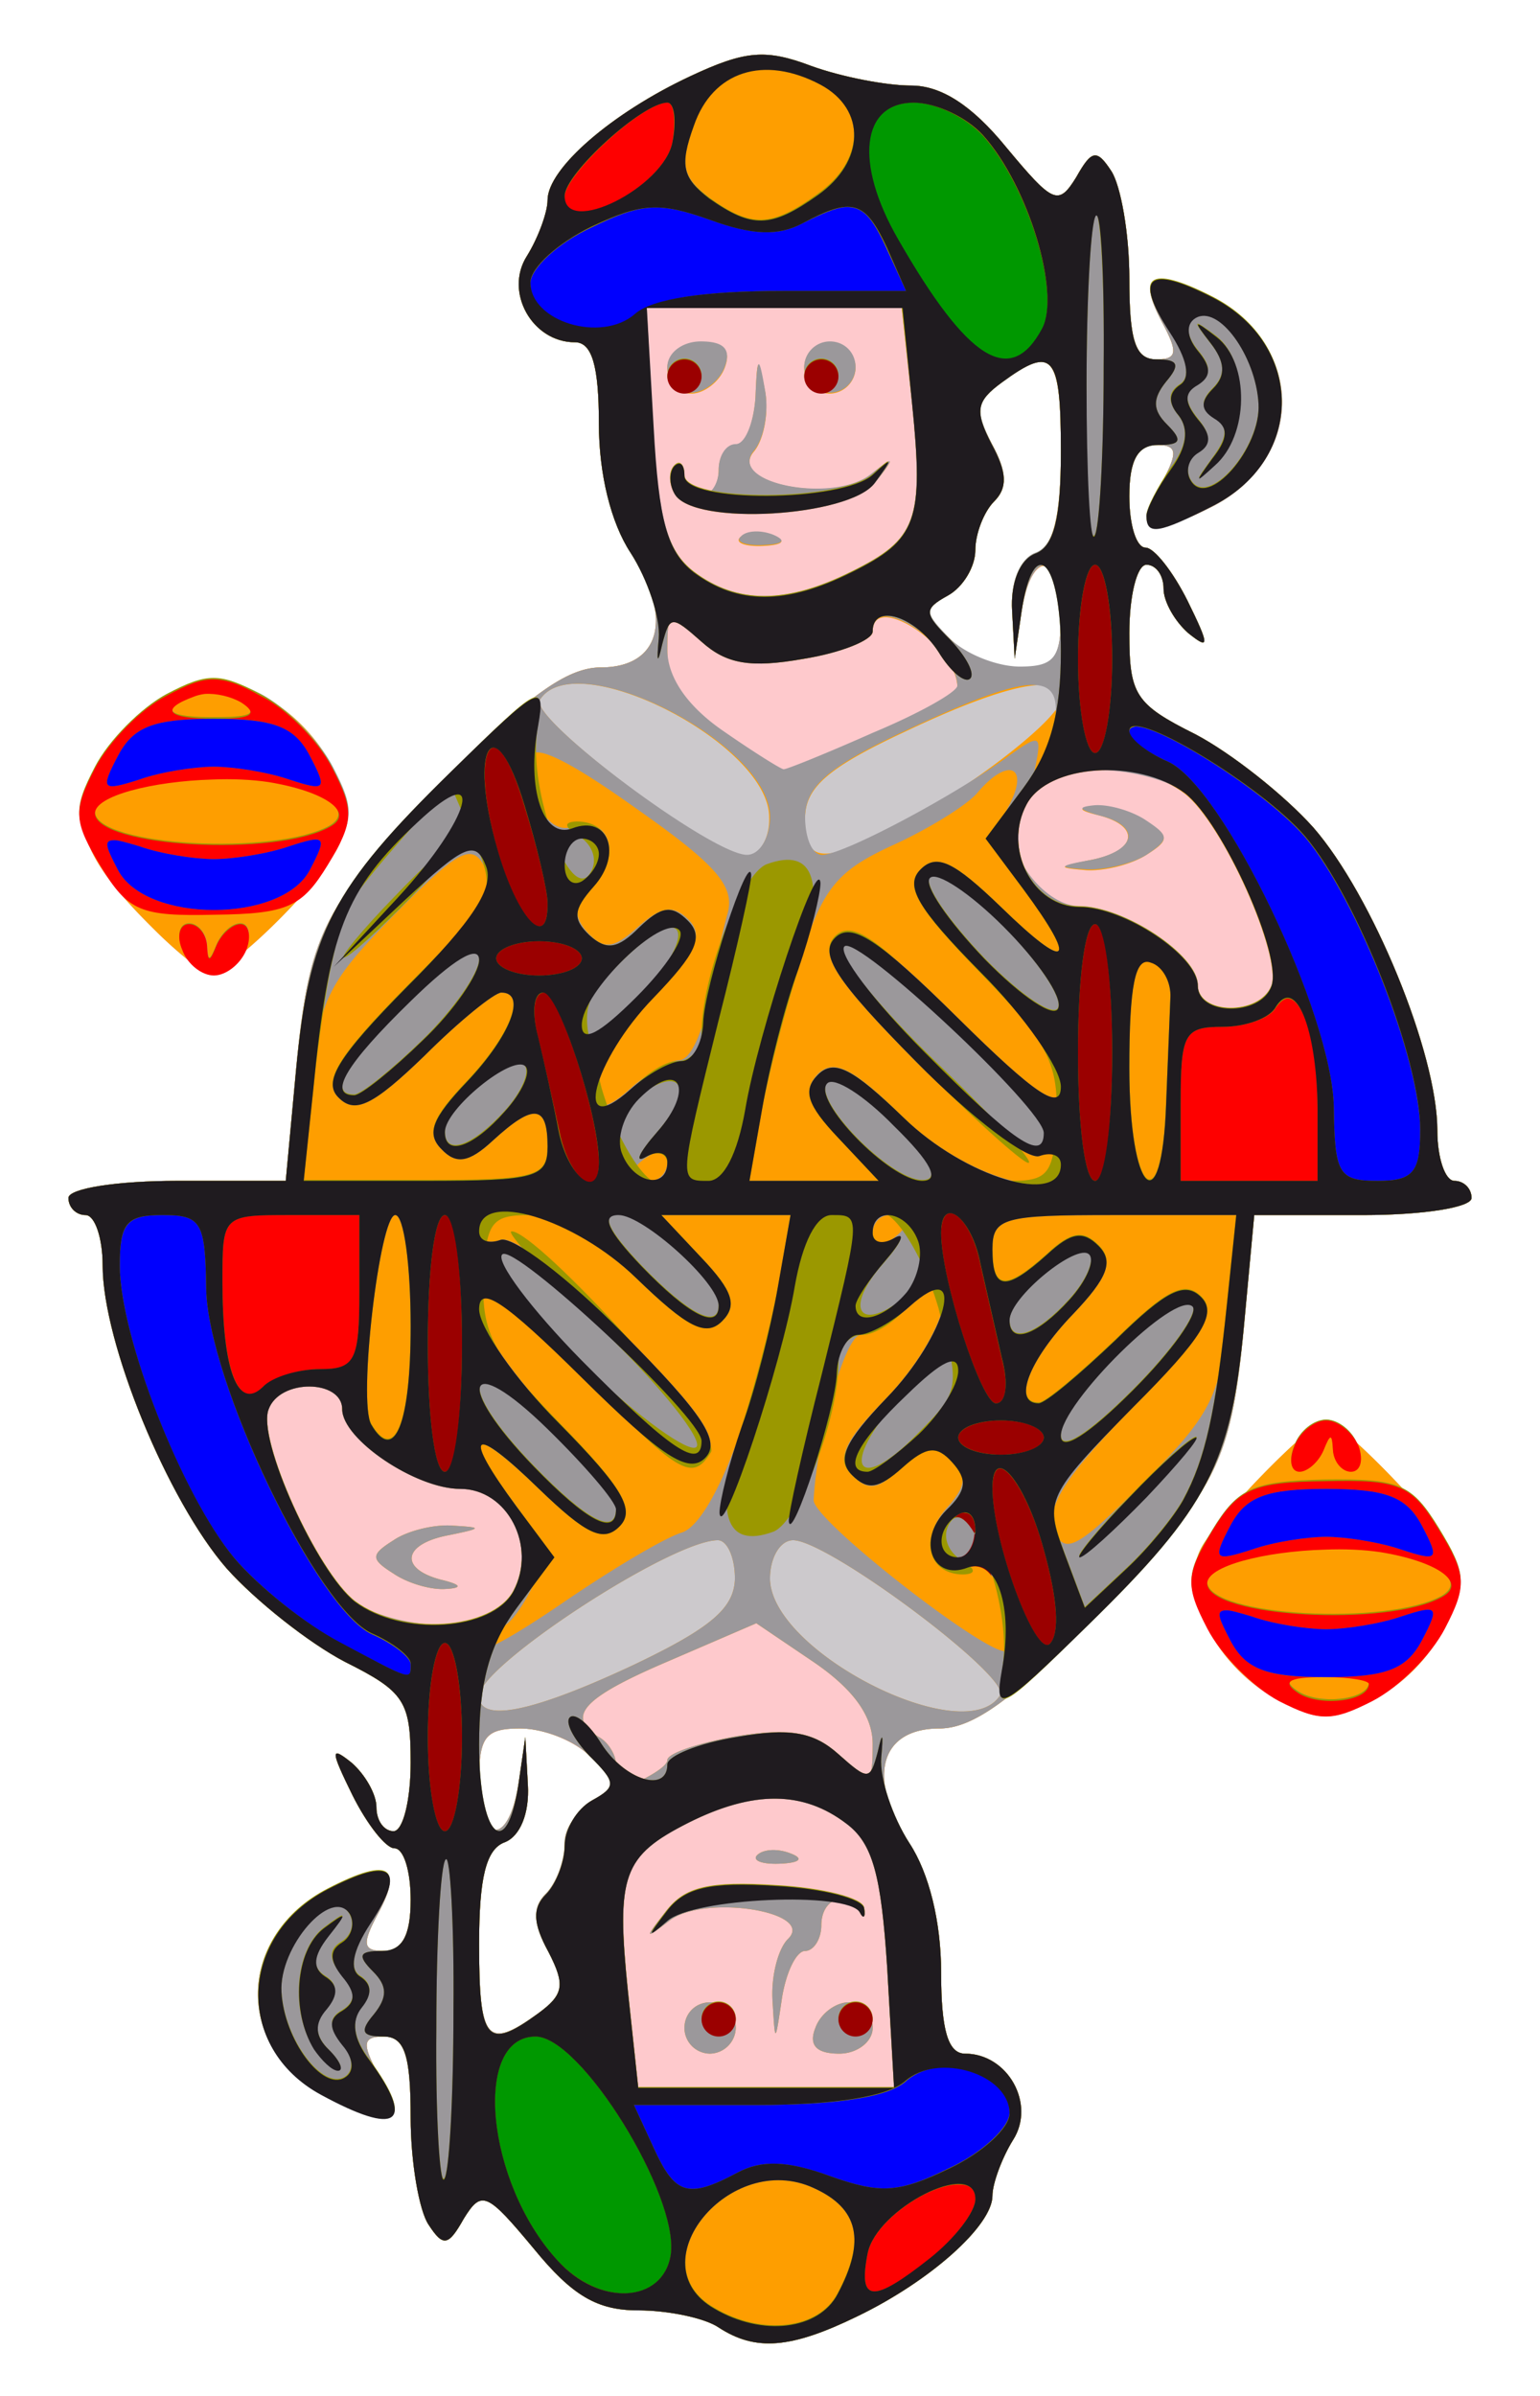 <svg xmlns="http://www.w3.org/2000/svg" width="180" height="280" xmlns:v="https://vecta.io/nano"><g fill-rule="evenodd"><path d="M84 272c-1.6-1.1-5.9-2-9.4-2-4.8 0-7.7-1.7-12.2-7.2-5.5-6.6-6.1-6.9-8.2-3.5-1.8 3.2-2.4 3.3-4.1.7-1.1-1.6-2.1-7.3-2.1-12.5 0-7.2-.7-9.5-3.1-9.5-2.5 0-2.6.8-.8 4.2 3.1 5.8 1.3 6.6-5.9 2.9-10.8-5.6-10.7-18.7.1-24.3 7.1-3.6 8.9-2.7 5.8 3-1.8 3.4-1.7 4.2.8 4.2 2.1 0 3.1-1.9 3.1-6 0-3.3-.8-6-1.9-6-1 0-3.2-2.8-4.9-6.2-2.6-5.3-2.6-5.8-.1-3.8 1.6 1.4 2.9 3.7 2.9 5.2 0 1.6.9 2.8 2 2.8s2-3.6 2-8c0-7.2-.7-8.3-7.7-11.8-4.2-2.2-10.4-7.1-13.8-10.9-6.9-7.9-14.5-26.4-14.5-35.4 0-3.2-.9-5.9-2-5.9s-2-.9-2-2 5.6-2 12.7-2h12.7l1.2-13c1.6-16.3 3-19.1 18.1-34.5C61.6 81.4 66.3 78 70.2 78c7 0 8.5-5.8 3.6-13.3-2.4-3.6-3.8-9.3-3.8-15.2 0-6.7-.8-9.5-2.8-9.5-5 0-8.3-5.9-5.6-10.1 1.3-2.1 2.4-5.1 2.4-6.5 0-3.7 7.5-10.2 16.7-14.5 6.4-3 8.8-3.2 14.1-1.2 3.6 1.3 8.8 2.3 11.7 2.3 3.5 0 7.1 2.3 11.1 7.2 5.5 6.6 6.1 6.9 8.2 3.5 1.8-3.2 2.4-3.3 4.1-.7 1.1 1.7 2.1 7.3 2.1 12.5 0 7.2.7 9.5 3.1 9.5 2.5 0 2.6-.8.8-4.2-3.1-5.8-1.3-6.6 5.9-2.9 10.8 5.6 10.7 18.7-.1 24.3-7.1 3.6-8.9 2.7-5.8-3 1.8-3.4 1.7-4.2-.8-4.2-2.1 0-3.1 1.9-3.1 6 0 3.3.8 6 1.9 6 1 0 3.2 2.8 4.9 6.2 2.6 5.3 2.6 5.8.1 3.8-1.6-1.4-2.9-3.7-2.9-5.2 0-1.6-.9-2.8-2-2.8s-2 3.6-2 8c0 7.2.7 8.3 7.7 11.8 4.2 2.2 10.4 7.1 13.8 10.9 6.9 7.9 14.5 26.4 14.5 35.4 0 3.2.9 5.9 2 5.9s2 .9 2 2-5.6 2-12.7 2h-12.7l-1.2 13c-1.6 16.3-3 19.1-18.1 34.5-8.9 9.1-13.6 12.5-17.5 12.5-7 0-8.5 5.8-3.6 13.3 2.4 3.6 3.8 9.3 3.8 15.2 0 6.7.8 9.5 2.8 9.5 5 0 8.3 5.9 5.6 10.1-1.3 2.1-2.4 5.1-2.4 6.5 0 3.5-7.3 10-15.8 14.1-7.8 3.8-11.9 4.1-16.2 1.3zm-21.1-36.7c3-2.2 3.2-3.3 1.2-7.2-1.8-3.3-1.9-5.1-.3-6.7 1.2-1.2 2.2-3.8 2.2-5.7s1.4-4.3 3.2-5.3c2.9-1.6 2.9-2.1-.2-5.1-1.8-1.8-5.5-3.3-8.1-3.3-4.1 0-4.9 1-4.9 6 0 7.5 3.4 7.9 4.6.5l.8-5.5.3 5.6c.2 3.3-.9 6-2.7 6.7-2.2.8-3 4.2-3 11.9 0 11.4.9 12.5 6.9 8.1zM124 72c0-7.5-3.4-7.9-4.6-.5l-.8 5.5-.3-5.6c-.2-3.3.9-6 2.7-6.7 2.2-.8 3-4.2 3-11.9 0-11.4-.9-12.5-6.9-8.1-3 2.2-3.2 3.3-1.2 7.2 1.8 3.3 1.9 5.1.3 6.7-1.2 1.2-2.2 3.8-2.2 5.7s-1.4 4.3-3.2 5.3c-2.9 1.6-2.9 2.1.2 5.1 1.8 1.8 5.5 3.3 8.1 3.3 4.1 0 4.9-1 4.9-6zm25.5 126.8c-7.4-3.9-11.8-12.7-9-17.9 1.9-3.7 12.9-14.9 14.5-14.9s12.6 11.2 14.5 14.9c2.8 5.3-1.7 14-9.1 17.9-4.7 2.4-6.2 2.4-10.9 0zM18 108.6c-8.5-8.3-10-12.7-6.8-19 1.6-3.1 5.3-6.8 8.4-8.4 4.7-2.4 6.2-2.4 10.9 0 7.4 3.9 11.8 12.7 9 17.9-2.4 4.6-13.1 15-15.1 14.7-.8-.1-3.6-2.4-6.4-5.2z" fill="#fec9cc"/><path d="M84 272c-1.6-1.1-5.9-2-9.4-2-4.8 0-7.7-1.7-12.2-7.2-5.5-6.6-6.1-6.9-8.2-3.5-1.8 3.2-2.4 3.3-4.1.7-1.1-1.6-2.1-7.3-2.1-12.5 0-7.2-.7-9.5-3.1-9.5-2.5 0-2.6.8-.8 4.2 3.1 5.8 1.3 6.6-5.9 2.9-10.8-5.6-10.7-18.7.1-24.3 7.1-3.6 8.9-2.7 5.8 3-1.8 3.4-1.7 4.2.8 4.2 2.1 0 3.1-1.9 3.1-6 0-3.3-.8-6-1.9-6-1 0-3.2-2.8-4.9-6.2-2.6-5.3-2.6-5.8-.1-3.8 1.6 1.4 2.9 3.7 2.9 5.2 0 1.6.9 2.8 2 2.8s2-3.6 2-8c0-7.2-.7-8.3-7.7-11.8-4.2-2.2-10.4-7.1-13.8-10.9-6.9-7.9-14.5-26.4-14.5-35.4 0-3.2-.9-5.9-2-5.9s-2-.9-2-2 5.6-2 12.7-2h12.7l1.2-13c1.6-16.3 3-19.1 18.1-34.5C61.6 81.4 66.3 78 70.2 78c7 0 8.5-5.8 3.6-13.3-2.4-3.6-3.8-9.3-3.8-15.2 0-6.7-.8-9.5-2.8-9.5-5 0-8.3-5.9-5.6-10.1 1.3-2.1 2.4-5.1 2.4-6.5 0-3.7 7.5-10.2 16.7-14.5 6.4-3 8.8-3.2 14.1-1.2 3.6 1.3 8.8 2.3 11.7 2.3 3.5 0 7.1 2.3 11.1 7.2 5.5 6.6 6.1 6.9 8.2 3.5 1.8-3.2 2.4-3.3 4.1-.7 1.1 1.7 2.1 7.3 2.1 12.5 0 7.2.7 9.5 3.1 9.5 2.5 0 2.6-.8.8-4.2-3.1-5.8-1.3-6.6 5.9-2.9 10.8 5.6 10.7 18.7-.1 24.3-7.1 3.6-8.9 2.7-5.8-3 1.8-3.4 1.7-4.2-.8-4.2-2.1 0-3.1 1.9-3.1 6 0 3.3.8 6 1.9 6 1 0 3.2 2.8 4.9 6.2 2.6 5.3 2.6 5.8.1 3.8-1.6-1.4-2.9-3.7-2.9-5.2 0-1.6-.9-2.8-2-2.8s-2 3.6-2 8c0 7.2.7 8.3 7.7 11.8 4.2 2.2 10.4 7.1 13.8 10.9 6.9 7.9 14.5 26.4 14.5 35.4 0 3.2.9 5.9 2 5.9s2 .9 2 2-5.6 2-12.7 2h-12.7l-1.2 13c-1.6 16.3-3 19.1-18.1 34.5-8.9 9.1-13.6 12.5-17.5 12.5-7 0-8.5 5.8-3.6 13.3 2.4 3.6 3.8 9.3 3.8 15.2 0 6.7.8 9.5 2.8 9.5 5 0 8.3 5.9 5.6 10.1-1.3 2.1-2.4 5.1-2.4 6.5 0 3.5-7.3 10-15.8 14.1-7.8 3.8-11.9 4.1-16.2 1.3zm19.7-42c-.7-10.9-1.7-14.6-4.8-16.9-5-3.8-10.8-3.9-18.4-.1-7.7 3.9-8.5 6.1-7.1 19.8l1.2 11.2h29.9zM80 237c0-1.7 1.3-3 3-3a3.01 3.01 0 0 1 3 3 3.08 3.08 0 0 1-3 3 3.01 3.01 0 0 1-3-3zm15.3 0c.6-1.7 2.4-3 3.9-3s2.8 1.3 2.8 3c0 1.6-1.8 3-3.9 3-2.7 0-3.6-1-2.8-3zm-32.4-1.7c3-2.2 3.2-3.4 1.2-7.2-1.8-3.3-1.9-5.2-.3-6.8 1.2-1.2 2.2-3.8 2.2-5.9 0-2.4 2.2-4.6 6-6.1 3.3-1.2 6-2.8 6-3.6s3.6-2 8.1-2.8c6.3-1 9-.5 12 2.2 3.7 3.4 3.9 3.3 3.9-1.3 0-3.3-2.3-6.4-6.8-9.5l-6.8-4.6-10.2 4.4c-10.1 4.3-12.1 6.5-8.2 8.9 1.1.6 2 2.1 2 3.2s-1.4.6-3.2-1.1c-1.7-1.7-5.3-3.1-8-3.1-4 0-4.8.9-4.8 6 0 7.5 3.4 7.9 4.6.5l.8-5.5.3 5.5c.2 3.3-.9 6.1-2.7 6.7-2.2.9-3 4.2-3 12 0 11.3.9 12.4 6.9 8.1zm25.6-18.5c.7-.7 2.4-.8 3.9-.2 1.6.6 1.1 1.1-1.2 1.2-2.2.1-3.3-.4-2.7-1zm1.8 17.1c-.2-2.8.6-6.1 1.8-7.3 3.3-3.2-9.9-5.3-13.9-2.1-2.9 2.2-2.9 2.1-.4-1.1 2.2-2.8 5.1-3.5 12.9-3 5.5.3 10.1 1.5 10.3 2.6s-.1 1.3-.5.5c-1.5-2.7-4.5-1.7-4.5 1.5 0 1.6-.9 3-1.9 3s-2.2 2.4-2.7 5.5c-.8 5.4-.8 5.4-1.1.4zM60 186c2.8-5.3-.7-12-6.2-12-5.2 0-13.8-5.8-13.8-9.3s-7.3-3.6-8.6 0c-1.4 3.5 5.7 19.1 10.1 22.5 5.5 4.1 16 3.4 18.5-1.2zm-14-2.1c-2.7-1.7-2.7-2.2 0-3.9 1.6-1.1 4.8-1.9 7-1.7 3.4.2 3.4.3-.5 1.1-5.4 1-5.9 3.9-1 5.2 2.5.6 2.6 1 .5 1.1-1.7.1-4.4-.7-6-1.8zm102.6-68.6c1.3-3.5-5.7-19.2-10.2-22.6-5.4-4.1-15.9-3.4-18.4 1.3-2.8 5.2.7 12 6.1 12 5.3 0 13.9 5.7 13.9 9.2s7.2 3.6 8.6.1zm-21.1-14.8c5.3-1 5.9-3.9 1-5.2-2.5-.6-2.6-.9-.5-1.1 1.6-.1 4.3.7 6 1.8 2.7 1.7 2.7 2.2 0 3.9-1.7 1.1-4.8 1.9-7 1.8-3.5-.3-3.4-.4.5-1.2zm-25.4-14.8c5.4-2.3 9.9-4.8 9.8-5.5-.2-4.8-9.9-11.1-9.9-6.4 0 1-3.7 2.4-8.1 3.2-6.3 1-9 .6-12-2.2-3.8-3.3-3.9-3.3-3.9 1.4 0 3.1 2.3 6.3 6.5 9.3 3.5 2.4 6.7 4.5 7.1 4.5s5.1-2 10.5-4.3zM124 72c0-7.6-3.5-7.9-4.6-.5l-.8 5.5-.3-5.6c-.2-3.3.9-6 2.7-6.7 2.1-.8 3-4.2 3-12 0-11.3-1-12.4-6.9-8.1-3.1 2.3-3.2 3.4-1.2 7.2 1.8 3.3 1.9 5.2.3 6.8-1.2 1.2-2.2 3.7-2.2 5.7 0 1.9-1.4 4.3-3.2 5.2-2.9 1.7-2.9 2.1.2 5.1 1.8 1.9 5.5 3.4 8.1 3.4 4.1 0 4.9-1 4.9-6zm-24.5-5.1c7.7-3.8 8.5-6 7.1-19.8L105.4 36H75.5l.8 13.9c.6 11 1.7 14.6 4.8 17 5 3.8 10.8 3.8 18.4 0zm-13-4.1c.7-.7 2.4-.8 3.9-.2 1.6.6 1.1 1.1-1.2 1.2-2.2.1-3.3-.4-2.7-1zm-7.6-5c-.7-1.1-.8-2.6-.1-3.3.6-.7 1.2-.2 1.2 1.1s.9 2.4 2 2.4 2-1.4 2-3c0-1.7.9-3 2-3s2.1-2.5 2.3-5.5c.2-4.9.3-5 1.1-.9.5 2.5-.1 5.8-1.3 7.2-3.1 3.7 9.2 6.1 13.7 2.7 2.8-2.3 2.9-2.1.4 1-3.1 3.9-21 5-23.3 1.3zM78 43c0-1.7 1.8-3 3.9-3 2.7 0 3.6.9 2.8 3-.6 1.6-2.4 3-3.9 3-1.6 0-2.8-1.4-2.8-3zm16 0c0-1.7 1.3-3 3-3a3.01 3.01 0 0 1 3 3 3.08 3.08 0 0 1-3 3 3.01 3.01 0 0 1-3-3zm55.5 155.7c-7.4-3.9-11.8-12.6-9.1-17.8 2-3.7 13-14.9 14.6-14.9s12.6 11.2 14.5 14.9c2.8 5.2-1.7 14-9.1 17.8-4.7 2.5-6.2 2.5-10.9 0zM18 108.6c-8.5-8.4-10-12.8-6.8-19.1 1.6-3 5.3-6.7 8.3-8.3 4.8-2.5 6.3-2.5 11 0 7.4 3.9 11.8 12.6 9 17.8-2.4 4.7-13.1 15.1-15.1 14.7-.8-.1-3.7-2.4-6.4-5.1z" fill="#ccc9cc"/><path d="M84 272c-1.6-1.1-5.9-2-9.4-2-4.8 0-7.7-1.7-12.2-7.2-5.5-6.6-6.1-6.9-8.2-3.5-1.8 3.2-2.4 3.3-4.1.7-1.1-1.6-2.1-7.3-2.1-12.5 0-7.2-.7-9.5-3.1-9.5-2.5 0-2.6.8-.8 4.2 3.1 5.8 1.3 6.6-5.9 2.9-10.8-5.6-10.7-18.7.1-24.3 7.1-3.6 8.9-2.7 5.8 3-1.8 3.4-1.7 4.2.8 4.2 2.1 0 3.1-1.9 3.1-6 0-3.3-.8-6-1.9-6-1 0-3.2-2.8-4.9-6.2-2.6-5.3-2.6-5.8-.1-3.8 1.6 1.4 2.9 3.7 2.9 5.2 0 1.6.9 2.8 2 2.8s2-3.6 2-8c0-7.2-.7-8.3-7.7-11.8-4.2-2.2-10.4-7.1-13.8-10.9-6.9-7.9-14.5-26.4-14.5-35.4 0-3.2-.9-5.9-2-5.9s-2-.9-2-2 5.6-2 12.7-2h12.7l1.2-13c1.6-16.3 3-19.1 18.1-34.5C61.6 81.4 66.3 78 70.2 78c7 0 8.5-5.8 3.6-13.3-2.4-3.6-3.8-9.3-3.8-15.2 0-6.7-.8-9.5-2.8-9.5-5 0-8.3-5.9-5.6-10.1 1.3-2.1 2.4-5.1 2.4-6.5 0-3.7 7.5-10.2 16.7-14.5 6.4-3 8.8-3.2 14.1-1.2 3.6 1.3 8.8 2.3 11.7 2.3 3.5 0 7.1 2.3 11.1 7.2 5.5 6.6 6.1 6.9 8.2 3.5 1.8-3.2 2.4-3.3 4.1-.7 1.1 1.7 2.1 7.3 2.1 12.5 0 7.2.7 9.5 3.1 9.5 2.5 0 2.6-.8.8-4.2-3.1-5.8-1.3-6.6 5.9-2.9 10.8 5.6 10.7 18.7-.1 24.3-7.1 3.6-8.9 2.7-5.8-3 1.8-3.4 1.7-4.2-.8-4.2-2.1 0-3.1 1.9-3.1 6 0 3.3.8 6 1.9 6 1 0 3.2 2.8 4.9 6.2 2.6 5.3 2.6 5.8.1 3.8-1.6-1.4-2.9-3.7-2.9-5.2 0-1.6-.9-2.8-2-2.8s-2 3.6-2 8c0 7.2.7 8.3 7.7 11.8 4.2 2.2 10.4 7.1 13.8 10.9 6.9 7.9 14.5 26.4 14.5 35.4 0 3.2.9 5.9 2 5.9s2 .9 2 2-5.6 2-12.7 2h-12.7l-1.2 13c-1.6 16.3-3 19.1-18.1 34.5-8.9 9.1-13.6 12.5-17.5 12.5-7 0-8.5 5.8-3.6 13.3 2.4 3.6 3.8 9.3 3.8 15.2 0 6.7.8 9.5 2.8 9.5 5 0 8.3 5.9 5.6 10.1-1.3 2.1-2.4 5.1-2.4 6.5 0 3.5-7.3 10-15.8 14.1-7.8 3.8-11.9 4.1-16.2 1.3zm19.7-42c-.7-10.9-1.7-14.6-4.8-16.9-5-3.8-10.8-3.9-18.4-.1-7.7 3.9-8.5 6.1-7.1 19.8l1.2 11.2h29.9zM80 237c0-1.7 1.3-3 3-3a3.01 3.01 0 0 1 3 3 3.08 3.08 0 0 1-3 3 3.01 3.01 0 0 1-3-3zm15.3 0c.6-1.7 2.4-3 3.9-3s2.8 1.3 2.8 3c0 1.6-1.8 3-3.9 3-2.7 0-3.6-1-2.8-3zm-32.4-1.7c3-2.2 3.2-3.4 1.2-7.2-1.8-3.3-1.9-5.2-.3-6.8 1.2-1.2 2.2-3.8 2.2-5.9 0-2.4 2.2-4.6 6-6.1 3.3-1.2 6-2.8 6-3.6s3.6-2 8.1-2.8c6.3-1 9-.5 12 2.2 3.7 3.4 3.9 3.3 3.9-1.3 0-3.3-2.3-6.4-6.8-9.5l-6.8-4.6-10.2 4.4c-10.1 4.3-12.1 6.5-8.2 8.9 1.1.6 2 2.1 2 3.2s-1.4.6-3.2-1.1c-1.7-1.7-5.3-3.1-8-3.1-4 0-4.8.9-4.8 6 0 7.5 3.4 7.9 4.6.5l.8-5.5.3 5.5c.2 3.3-.9 6.1-2.7 6.7-2.2.9-3 4.2-3 12 0 11.3.9 12.4 6.9 8.1zm25.6-18.5c.7-.7 2.4-.8 3.9-.2 1.6.6 1.1 1.1-1.2 1.2-2.2.1-3.3-.4-2.7-1zm1.8 17.1c-.2-2.8.6-6.1 1.8-7.3 3.3-3.2-9.9-5.3-13.9-2.1-2.9 2.2-2.9 2.1-.4-1.1 2.2-2.8 5.1-3.5 12.9-3 5.5.3 10.1 1.5 10.3 2.6s-.1 1.3-.5.5c-1.5-2.7-4.5-1.7-4.5 1.5 0 1.6-.9 3-1.9 3s-2.2 2.4-2.7 5.5c-.8 5.4-.8 5.4-1.1.4zm-16.1-39.4c9-4.3 11.6-6.6 11.7-10 0-2.5-.9-4.5-2-4.5-5.4 0-27.9 14.7-27.9 18.2 0 3.2 6.3 1.9 18.2-3.7zm42.7 3.6c1.3-2.1-20.1-18.1-24.2-18.1-1.5 0-2.7 2-2.7 4.5.1 8.6 22.9 20.1 26.9 13.6zM60 186c2.8-5.3-.7-12-6.2-12-5.2 0-13.8-5.8-13.8-9.3s-7.3-3.6-8.6 0c-1.4 3.5 5.7 19.1 10.1 22.5 5.5 4.1 16 3.4 18.5-1.2zm-14-2.1c-2.7-1.7-2.7-2.2 0-3.9 1.6-1.1 4.8-1.9 7-1.7 3.4.2 3.4.3-.5 1.1-5.4 1-5.9 3.9-1 5.2 2.5.6 2.6 1 .5 1.1-1.7.1-4.4-.7-6-1.8zm102.6-68.6c1.3-3.5-5.7-19.2-10.2-22.6-5.4-4.1-15.9-3.4-18.4 1.3-2.8 5.2.7 12 6.1 12 5.3 0 13.9 5.7 13.9 9.2s7.2 3.6 8.6.1zm-21.1-14.8c5.3-1 5.9-3.9 1-5.2-2.5-.6-2.6-.9-.5-1.1 1.6-.1 4.3.7 6 1.8 2.7 1.7 2.7 2.2 0 3.9-1.7 1.1-4.8 1.9-7 1.8-3.5-.3-3.4-.4.5-1.2zm-37.6-5c0-8.6-22.8-20.2-26.8-13.7-1.3 2.1 20.1 18.2 24.2 18.2 1.5 0 2.7-2.1 2.6-4.5zm14.7 1.2c8.6-4.4 19.4-12.8 19.4-15 0-3.1-6.4-1.8-18.2 3.8-9 4.2-11.6 6.5-11.7 10-.1 5.3 1.9 5.6 10.5 1.2zm-2.5-11c5.4-2.3 9.9-4.8 9.8-5.5-.2-4.8-9.9-11.1-9.9-6.4 0 1-3.7 2.4-8.1 3.2-6.3 1-9 .6-12-2.2-3.8-3.3-3.9-3.3-3.9 1.4 0 3.1 2.3 6.3 6.5 9.3 3.5 2.4 6.7 4.5 7.1 4.5s5.1-2 10.5-4.3zM124 72c0-7.6-3.5-7.9-4.6-.5l-.8 5.5-.3-5.6c-.2-3.3.9-6 2.7-6.7 2.1-.8 3-4.2 3-12 0-11.3-1-12.4-6.9-8.1-3.1 2.3-3.2 3.4-1.2 7.2 1.8 3.3 1.9 5.2.3 6.8-1.2 1.2-2.2 3.7-2.2 5.7 0 1.9-1.4 4.3-3.2 5.2-2.9 1.7-2.9 2.1.2 5.1 1.8 1.9 5.5 3.4 8.1 3.4 4.1 0 4.9-1 4.9-6zm-24.5-5.1c7.7-3.8 8.5-6 7.1-19.8L105.4 36H75.5l.8 13.9c.6 11 1.7 14.6 4.8 17 5 3.8 10.8 3.8 18.4 0zm-13-4.1c.7-.7 2.4-.8 3.9-.2 1.6.6 1.1 1.1-1.2 1.2-2.2.1-3.3-.4-2.7-1zm-7.6-5c-.7-1.1-.8-2.6-.1-3.3.6-.7 1.2-.2 1.2 1.1s.9 2.4 2 2.4 2-1.4 2-3c0-1.7.9-3 2-3s2.1-2.5 2.3-5.5c.2-4.9.3-5 1.1-.9.5 2.5-.1 5.8-1.3 7.2-3.1 3.7 9.2 6.1 13.7 2.7 2.8-2.3 2.9-2.1.4 1-3.1 3.9-21 5-23.3 1.3zM78 43c0-1.7 1.8-3 3.9-3 2.7 0 3.6.9 2.8 3-.6 1.6-2.4 3-3.9 3-1.6 0-2.8-1.4-2.8-3zm16 0c0-1.7 1.3-3 3-3a3.01 3.01 0 0 1 3 3 3.08 3.08 0 0 1-3 3 3.01 3.01 0 0 1-3-3zm55.5 155.7c-7.4-3.9-11.8-12.6-9.1-17.8 2-3.7 13-14.9 14.6-14.9s12.6 11.2 14.5 14.9c2.8 5.2-1.7 14-9.1 17.8-4.7 2.5-6.2 2.5-10.9 0zM18 108.6c-8.5-8.4-10-12.8-6.8-19.1 1.6-3 5.3-6.7 8.3-8.3 4.8-2.5 6.3-2.5 11 0 7.4 3.9 11.8 12.6 9 17.8-2.4 4.7-13.1 15.1-15.1 14.7-.8-.1-3.7-2.4-6.4-5.1z" fill="#fe9e00"/><path d="M84 272c-1.6-1.1-5.9-2-9.4-2-4.8 0-7.7-1.7-12.2-7.2-5.5-6.6-6.1-6.9-8.2-3.5-1.8 3.2-2.4 3.3-4.1.7-1.1-1.6-2.1-7.3-2.1-12.5 0-7.2-.7-9.5-3.1-9.5-2.5 0-2.6.8-.8 4.2 3.1 5.8 1.3 6.6-5.9 2.9-10.8-5.6-10.7-18.7.1-24.3 7.1-3.6 8.9-2.7 5.8 3-1.8 3.4-1.7 4.2.8 4.2 2.1 0 3.1-1.9 3.1-6 0-3.3-.8-6-1.9-6-1 0-3.2-2.8-4.9-6.2-2.6-5.3-2.6-5.8-.1-3.8 1.6 1.4 2.9 3.7 2.9 5.2 0 1.6.9 2.8 2 2.8s2-3.6 2-8c0-7.2-.7-8.3-7.7-11.8-4.2-2.2-10.4-7.1-13.8-10.9-6.9-7.9-14.5-26.4-14.5-35.4 0-3.2-.9-5.9-2-5.9s-2-.9-2-2 5.6-2 12.7-2h12.7l1.2-13c1.6-16.3 3-19.1 18.1-34.5C61.6 81.4 66.3 78 70.2 78c7 0 8.5-5.8 3.6-13.3-2.4-3.6-3.8-9.3-3.8-15.2 0-6.7-.8-9.5-2.8-9.5-5 0-8.3-5.9-5.6-10.1 1.3-2.1 2.4-5.1 2.4-6.5 0-3.7 7.5-10.2 16.7-14.5 6.4-3 8.8-3.2 14.1-1.2 3.6 1.3 8.8 2.3 11.7 2.3 3.5 0 7.1 2.3 11.1 7.2 5.5 6.6 6.1 6.9 8.2 3.5 1.8-3.2 2.4-3.3 4.1-.7 1.1 1.7 2.1 7.3 2.1 12.5 0 7.2.7 9.5 3.1 9.5 2.5 0 2.6-.8.8-4.2-3.1-5.8-1.3-6.6 5.9-2.9 10.8 5.6 10.7 18.7-.1 24.3-7.1 3.6-8.9 2.7-5.8-3 1.8-3.4 1.7-4.2-.8-4.2-2.1 0-3.1 1.9-3.1 6 0 3.3.8 6 1.9 6 1 0 3.2 2.8 4.9 6.2 2.6 5.3 2.6 5.8.1 3.8-1.6-1.4-2.9-3.7-2.9-5.2 0-1.6-.9-2.8-2-2.8s-2 3.6-2 8c0 7.2.7 8.3 7.7 11.8 4.2 2.2 10.4 7.1 13.8 10.9 6.9 7.9 14.5 26.4 14.5 35.4 0 3.2.9 5.9 2 5.9s2 .9 2 2-5.6 2-12.7 2h-12.7l-1.2 13c-1.6 16.3-3 19.1-18.1 34.5-8.9 9.1-13.6 12.5-17.5 12.5-7 0-8.5 5.8-3.6 13.3 2.4 3.6 3.8 9.3 3.8 15.2 0 6.7.8 9.5 2.8 9.5 5 0 8.3 5.9 5.6 10.1-1.3 2.1-2.4 5.1-2.4 6.5 0 3.5-7.3 10-15.8 14.1-7.8 3.8-11.9 4.1-16.2 1.3zm13.9-3.9c3.3-6.2 2.5-10-2.8-12.4-9.8-4.5-20.7 8.9-11.6 14.1 5.6 3.3 12.2 2.5 14.4-1.7zm5.8-38.1c-.7-10.9-1.7-14.6-4.8-16.9-5-3.8-10.8-3.9-18.4-.1-7.7 3.9-8.5 6.1-7.1 19.8l1.2 11.2h29.9zM80 237c0-1.7 1.3-3 3-3a3.01 3.01 0 0 1 3 3 3.08 3.08 0 0 1-3 3 3.01 3.01 0 0 1-3-3zm15.3 0c.6-1.7 2.4-3 3.9-3s2.8 1.3 2.8 3c0 1.6-1.8 3-3.9 3-2.7 0-3.6-1-2.8-3zm-32.4-1.7c3-2.2 3.2-3.4 1.2-7.2-1.8-3.3-1.9-5.2-.3-6.8 1.2-1.2 2.2-3.8 2.2-5.9 0-2.4 2.2-4.6 6-6.1 3.3-1.2 6-2.8 6-3.6s3.6-2 8.1-2.8c6.3-1 9-.5 12 2.2 3.7 3.4 3.9 3.3 3.9-1.3 0-3.3-2.3-6.4-6.8-9.5l-6.8-4.6-10.2 4.4c-10.1 4.3-12.1 6.5-8.2 8.9 1.1.6 2 2.1 2 3.2s-1.4.6-3.2-1.1c-1.7-1.7-5.3-3.1-8-3.1-4 0-4.8.9-4.8 6 0 7.5 3.4 7.9 4.6.5l.8-5.5.3 5.5c.2 3.3-.9 6.1-2.7 6.7-2.2.9-3 4.2-3 12 0 11.3.9 12.4 6.9 8.1zm25.6-18.5c.7-.7 2.4-.8 3.9-.2 1.6.6 1.1 1.1-1.2 1.2-2.2.1-3.3-.4-2.7-1zm1.8 17.1c-.2-2.8.6-6.1 1.8-7.3 3.3-3.2-9.9-5.3-13.9-2.1-2.9 2.2-2.9 2.1-.4-1.1 2.2-2.8 5.1-3.5 12.9-3 5.5.3 10.1 1.5 10.3 2.6s-.1 1.3-.5.5c-1.5-2.7-4.5-1.7-4.5 1.5 0 1.6-.9 3-1.9 3s-2.2 2.4-2.7 5.5c-.8 5.4-.8 5.4-1.1.4zm-16.1-39.4c9-4.3 11.6-6.6 11.7-10 0-2.5-.9-4.5-2-4.5-5.4 0-27.9 14.7-27.9 18.2 0 3.2 6.3 1.9 18.2-3.7zm42.7 3.6c1.3-2.1-20.1-18.1-24.2-18.1-1.5 0-2.7 2-2.7 4.5.1 8.6 22.9 20.1 26.9 13.6zm-37.2-19c3.6-1.2 8.7-14.4 11.4-29.6l1.3-7.5H77.3l4.7 5c3.7 3.9 4.2 5.6 2.4 7.4-1.9 1.8-4.1.7-10-5-7.2-7.1-18.4-10.4-18.4-5.5 0 1.1 1.1 1.5 2.5 1 1.4-.6 7.9 4.4 14.4 11 9.4 9.5 11.4 12.5 9.5 14.5-1.9 1.9-5-.1-14.4-9.5-9.1-9-12-10.9-12-7.9 0 2.1 4.2 8.1 9.4 13.4 7.3 7.4 8.9 10.1 7 11.9-1.9 1.9-3.9 1-9.4-4.3-7.9-7.6-9.2-6.8-2.8 1.8 3.4 4.6 3.8 6.4 1.9 9.9-1.2 2.4-2.7 4.3-3.3 4.3-.5 0 0-1.8 1.2-4 2.8-5.3-.7-12-6.2-12-5.2 0-13.8-5.8-13.8-9.3s-7.3-3.6-8.6 0c-1.4 3.5 5.7 19.1 10.1 22.5 1.9 1.5 6.5 2.7 10.1 2.7 4.3 0 6.1.8 5.3 2.3-.8 1.2 3.2-1 8.9-4.9s11.9-7.6 13.9-8.2zM46 183.9c-2.7-1.7-2.7-2.2 0-3.9 1.6-1.1 4.8-1.9 7-1.7 3.4.2 3.4.3-.5 1.1-5.4 1-5.9 3.9-1 5.2 2.5.6 2.6 1 .5 1.1-1.7.1-4.4-.7-6-1.8zm71.2 3.2c-.8-3.2-2.3-4.6-4-3.9-4.3 1.6-6-3.1-2.6-6.9 2.4-2.7 2.5-3.8.5-5.7-2-1.8-3.3-1.6-5.8.9-2.6 2.6-3.8 2.8-5.7.9s-1-3.9 4-9c7.1-7.4 9.5-16.9 2.7-10.7-2 1.8-4.6 3.3-5.7 3.3-1.8 0-5.1 11.8-5.5 19.3-.1 2.4 21.2 18.9 22.6 17.6.4-.4.2-3-.5-5.8zm26.4-34l.9-11.1h-14.3c-12.9 0-14.2.3-14.2 4 0 4.8 1.5 5 6.4.6 2.8-2.6 4.2-2.8 6-1s1.1 3.7-3 8c-5.1 5.3-7.1 10.4-4 10.4.8 0 4.8-3.4 9-7.4 5.9-5.8 8.1-6.9 10-5s.1 4.7-8.1 13c-7.7 7.8-10.1 11.6-9.1 14.2 1.2 3 2.7 2.2 10.4-5.5 8.1-8.1 9.1-10.2 10-20.2zM48 155c0-7.2-.8-13-1.8-13-1.8 0-4.4 21.8-2.8 24.5 2.7 4.6 4.6-.1 4.6-11.5zm58-12.2c0-.4-.9-.8-2-.8s-2 .9-2 2.1c0 1.1.9 1.5 2 .9 1.1-.7 2-1.7 2-2.2zM64 134c0-4.9-1.6-5.1-6.4-.7-2.8 2.6-4.3 2.8-6 1-1.8-1.8-1.1-3.6 3-7.9 5.1-5.4 7-10.4 4-10.4-.8 0-4.9 3.3-9 7.4-6 5.8-8.1 6.8-10 4.9-1.9-1.8-.1-4.7 8.2-13.1 8.1-8.3 10.2-11.6 8.8-14-1.5-2.7-3.1-1.8-10.5 5.7-7.8 7.9-8.9 10.1-9.7 20l-.9 11.1h14.2c13 0 14.3-.4 14.3-4zm14 1.8c0-1.1-.9-1.5-2-.8-2.6 1.5-2.6 3 0 3 1.1 0 2-1 2-2.2zm20-2.9c-3.7-3.8-4.2-5.5-2.4-7.4 1.9-1.8 4.1-.7 10 5.1 7.2 7 18.4 10.3 18.4 5.4 0-1-1.1-1.5-2.5-.9-1.4.5-7.9-4.5-14.5-11.1-9.3-9.4-11.3-12.5-9.4-14.4 1.9-2 5 .1 14.4 9.4 9.1 9 12 10.9 12 8 0-2.2-4.2-8.2-9.4-13.5-7.4-7.4-8.9-10-7-11.9s3.9-.9 9.4 4.4c7.8 7.6 9.1 6.7 2.8-1.9-3.4-4.6-3.8-6.4-1.9-9.9 2.5-4.7-.1-5.8-3.7-1.5-1.2 1.4-5.7 4.2-9.9 6.1-6.5 3-8.2 5-10.9 13.8-1.7 5.7-3.8 13.7-4.5 17.9l-1.4 7.5h15.2zm38.3-4l.5-12.3c.1-1.9-.9-3.8-2.3-4.2-1.8-.6-2.5 2.7-2.5 12.3 0 14.8 3.8 18.4 4.3 4.2zm-56.9-5c1.2 0 2.6-2.9 3.3-6.5.6-3.6 1.7-8.3 2.3-10.5 1-3.3-1.2-5.8-10.9-12.6-8-5.7-12.1-7.6-12.1-5.6 0 5.3 2.3 8.9 5 7.9 4.1-1.5 5.8 3.3 2.4 6.7-2.3 2.4-2.5 3.7-.7 5.7 1.9 2 3 1.9 5.9-.7 2.7-2.4 4.1-2.6 5.9-.8s.8 3.9-4.1 9c-7.1 7.3-9.5 16.9-2.7 10.7 2-1.8 4.6-3.3 5.7-3.3zm69.2-8.7c1.4-3.5-5.7-19.2-10.1-22.6-1.9-1.4-6.4-2.6-9.9-2.6-5.6-.1-6.2-.6-5.4-5.1 1.2-6.6-2.5-6.5-17.4.5-9 4.2-11.6 6.5-11.7 10 0 2.5.8 4.5 2 4.5 2.4 0 14.9-6.6 21.3-11.2 4.2-3 4.4-3 3.6 1-.4 2.3-1.3 5.1-2 6.2-2 3.2 2.9 10 7.2 10 5.2 0 13.8 5.7 13.8 9.2 0 3.6 7.3 3.6 8.6.1zm-21.1-14.7c5.4-1.1 5.9-4 1-5.2-2.5-.7-2.6-1-.5-1.2 1.7-.1 4.4.7 6 1.8 2.7 1.8 2.7 2.2 0 4-1.6 1-4.8 1.8-7 1.7-3.4-.2-3.4-.4.5-1.1zM90 95.4c-.1-8.6-22.9-20.1-26.9-13.6-1.3 2.1 20.1 18.1 24.2 18.1 1.5 0 2.7-2 2.7-4.5zm12.1-9.8c5.5-2.3 9.9-4.8 9.8-5.5-.2-4.8-9.9-11.1-9.9-6.4 0 1-3.6 2.5-8.1 3.2-6.3 1.1-9 .6-12-2.1-3.7-3.4-3.9-3.4-3.9 1.3.1 3.1 2.3 6.4 6.5 9.3 3.6 2.5 6.8 4.5 7.1 4.5.4 0 5.1-1.9 10.5-4.3zM124 71.9c0-7.5-3.4-7.9-4.6-.5l-.8 5.5-.3-5.6c-.2-3.3.9-6 2.7-6.7 2.2-.8 3-4.2 3-11.9 0-11.4-.9-12.5-6.9-8.2-3 2.3-3.2 3.4-1.2 7.3 1.8 3.3 1.9 5.1.3 6.7-1.2 1.2-2.2 3.8-2.2 5.7s-1.4 4.3-3.2 5.3c-2.9 1.6-2.8 2 .2 5.1 1.8 1.8 5.5 3.3 8.2 3.3 4 0 4.8-1 4.8-6zm-24.5-5.1c7.7-3.8 8.5-6 7.1-19.7l-1.1-11.2H75.6l.7 13.9c.7 11 1.7 14.6 4.8 17 5.1 3.8 10.8 3.8 18.4 0zm-12.9-4.1c.6-.7 2.3-.8 3.8-.2 1.6.7 1.1 1.1-1.2 1.2-2.1.1-3.3-.4-2.6-1zm-7.7-4.9c-.7-1.2-.7-2.7-.1-3.4.7-.6 1.2-.1 1.2 1.2 0 1.2.9 2.3 2 2.3s2-1.4 2-3c0-1.7.9-3 2-3s2.1-2.5 2.3-5.5c.2-4.9.4-5 1.1-.9.5 2.5-.1 5.8-1.3 7.2-3.1 3.8 9.3 6.2 13.7 2.7 2.8-2.2 2.9-2.1.5 1-3.1 4-21.1 5-23.4 1.4zM78 42.9c0-1.7 1.8-3 3.9-3 2.7 0 3.6.9 2.8 3-.6 1.6-2.4 3-3.9 3s-2.8-1.4-2.8-3zm16 0a3.01 3.01 0 0 1 3-3c1.7 0 3 1.3 3 3a3.01 3.01 0 0 1-3 3 3.08 3.08 0 0 1-3-3zm1.6-20.1c5.5-3.9 5.7-10.1.3-13-6.6-3.5-12.6-1.6-14.8 4.8-1.7 4.7-1.3 6.1 1.8 8.5 4.9 3.6 7.2 3.5 12.7-.3zm53.9 175.8c-3-1.5-6.7-5.3-8.3-8.4-2.6-5-2.6-6.2.5-11.4 3-4.9 4.7-5.7 13.2-5.8 8.7-.2 10.1.4 13.3 5.7 3.2 5.2 3.3 6.4.7 11.5-1.6 3.1-5.4 6.9-8.4 8.5-4.8 2.4-6.3 2.4-11-.1zm10.5-1.9c0-.5-2.5-.8-5.5-.8-4 0-4.7.5-2.7 1.8 2.6 1.6 8.2.9 8.2-1zm8.5-10.2c2.9-1.7-.4-4.1-7.1-5.2-8-1.3-20.4 1-20.3 3.7.3 3.9 21.2 5.1 27.4 1.5zm-17.2-17.6c.6-1.7 2.3-3 3.7-3s3.1 1.3 3.7 3c.7 1.6.3 3-.8 3-1 0-2-1.1-2-2.5-.2-2-.4-2-1.2 0-.6 1.4-1.8 2.5-2.8 2.5s-1.2-1.4-.6-3zm-130-58c-.6-1.7-.3-3 .8-3 1 0 2 1.1 2.1 2.5.1 2 .3 2 1.1 0 .6-1.4 1.8-2.5 2.8-2.5s1.3 1.3.6 3c-.6 1.6-2.3 3-3.7 3s-3.1-1.4-3.7-3zm-9.5-9.8c-3.2-5.3-3.2-6.5-.6-11.5 1.6-3.1 5.3-6.9 8.3-8.5 4.7-2.4 6.2-2.4 11 0 3 1.6 6.8 5.4 8.4 8.5 2.6 5 2.5 6.2-.6 11.3-3 5-4.7 5.8-13.2 5.9-8.7.2-10.1-.4-13.3-5.7zm26.7-4.6c2.9-1.7-.4-4.1-7.1-5.2-8-1.3-20.4 1-20.3 3.7.3 3.9 21.2 5.1 27.4 1.5zM28.2 82c-1.6-.9-4-1.3-5.5-.7-4.2 1.6-3.2 2.6 2.8 2.6 4-.1 4.7-.6 2.7-1.9z" fill="#9b989b"/><path d="M84 272c-1.6-1.1-5.9-2-9.4-2-4.8 0-7.7-1.7-12.2-7.2-5.5-6.6-6.1-6.9-8.2-3.5-1.8 3.2-2.4 3.3-4.1.7-1.1-1.6-2.1-7.3-2.1-12.5 0-7.4-.7-9.5-3.2-9.5s-2.8-.6-1.1-2.6c1.6-2 1.6-3.3-.1-5-1.9-1.9-1.6-2.4 1-2.4 2.4 0 3.4-1.7 3.4-6 0-3.3-.8-6-1.9-6-1 0-3.2-2.8-4.9-6.2-2.6-5.3-2.6-5.8-.1-3.8 1.6 1.4 2.9 3.7 2.9 5.2 0 1.6.9 2.8 2 2.8s2-3.6 2-8c0-7.2-.7-8.3-7.7-11.8-4.2-2.2-10.4-7.1-13.8-10.9-6.9-7.9-14.5-26.4-14.5-35.4 0-3.2-.9-5.9-2-5.9s-2-.9-2-2 5.6-2 12.7-2h12.7l1.2-12.9c1.5-16.1 4.2-21.3 18.1-34.9 10.7-10.5 11-10.7 10.1-4.9-1.1 7.1 3.9 20.5 6.2 16.7.9-1.4.3-3.2-1.2-4.2q-2.8-1.7-.4-1.8c4.1 0 5.1 4.1 2 7.6-2.4 2.7-2.5 3.8-.5 5.7 2 1.8 3.3 1.6 5.8-.9 2.6-2.5 3.8-2.7 5.7-.8s1 3.8-4.4 8.9l-6.8 6.4c.3 1.2.7 2.5 1.1 4.2 2.5 8.6 7.7 14.7 7.7 8.9 0-1.2-1.1-1.6-2.5-.8s-.8-.5 1.3-2.9c4.5-5.1 2.9-8.1-2.3-4.1-3.2 2.5-3.3 2.5-.8-.7 1.6-1.9 4-3.5 5.5-3.5 1.6 0 2.8-1.5 2.8-3.3 0-6.5 4.6-18.5 7.6-19.7 5.7-2.1 7 2.2 3.7 12.3-1.7 5.3-3.7 13.1-4.4 17.2l-1.3 7.5h15.1l-4.7-5c-3.7-3.9-4.2-5.6-2.4-7.4 1.9-1.9 4.1-.7 10 5 4.7 4.6 9.5 7.4 12.6 7.4 4.4 0 5-.9 5.3-7.5.2-6.4-1.2-8.9-9.1-17-7.2-7.4-8.7-10-6.8-11.9s3.9-.9 9.4 4.4c7.9 7.7 9.1 6.7 2.6-2.1l-4.4-5.9 4.4-5.9c3.2-4.3 4.4-8.8 4.4-16 0-10.7-3.2-13.9-4.6-4.6l-.8 5.5-.3-5.6c-.2-3.3.9-6 2.7-6.7 2.2-.8 3-4.2 3-11.9 0-11.4-.9-12.5-6.9-8.1-3 2.2-3.2 3.3-1.2 7.2 1.8 3.3 1.9 5.1.3 6.7-1.2 1.2-2.2 3.8-2.2 5.7s-1.4 4.3-3.2 5.3c-2.9 1.6-2.8 2.1.3 5.2 1.8 1.9 2.9 3.9 2.3 4.5s-2.3-.8-3.7-3.1c-2.7-4.2-7.7-5.8-7.7-2.4 0 1-3.7 2.5-8.1 3.2-6.2 1.1-9 .6-11.9-2-3.5-3.1-3.7-3.1-4.6.3q-.8 3.6-.4-.7c.2-2.4-1.3-6.9-3.3-10-2.3-3.5-3.7-9.2-3.7-15.1 0-6.7-.8-9.5-2.8-9.5-5 0-8.3-5.9-5.6-10.1 1.3-2.1 2.4-5.1 2.4-6.5 0-3.7 7.5-10.2 16.7-14.5 6.4-3 8.8-3.2 14.1-1.2 3.6 1.3 8.8 2.3 11.7 2.3 3.5 0 7.1 2.3 11.1 7.2 5.5 6.6 6.1 6.9 8.2 3.5 1.8-3.2 2.4-3.3 4.1-.7 1.1 1.7 2.1 7.3 2.1 12.5 0 7.4.7 9.5 3.2 9.5s2.8.6 1.1 2.6c-1.6 2-1.6 3.3.1 5 1.9 1.9 1.6 2.4-1 2.4-2.4 0-3.4 1.7-3.4 6 0 3.3.8 6 1.9 6 1 0 3.2 2.8 4.9 6.2 2.6 5.3 2.6 5.8.1 3.8-1.6-1.4-2.9-3.7-2.9-5.2 0-1.6-.9-2.8-2-2.8s-2 3.6-2 8c0 7.2.7 8.3 7.7 11.8 4.2 2.2 10.4 7.1 13.8 10.9 6.9 7.9 14.5 26.4 14.5 35.4 0 3.2.9 5.9 2 5.9s2 .9 2 2-5.6 2-12.7 2h-12.7l-1.2 12.9c-1.5 16.1-4.2 21.3-18.1 34.9-10.7 10.5-11 10.7-10.1 4.9 1.1-7.1-3.9-20.5-6.2-16.7-.9 1.4-.3 3.2 1.2 4.2q2.8 1.7.4 1.8c-4.1 0-5.2-4.2-2-7.5 2.4-2.3 2.5-3.6.7-5.6s-3-1.9-5.8.6-4.1 2.7-6 .8c-1.8-1.8-.8-3.8 4.5-8.8l6.8-6.4c-.3-1.2-.7-2.5-1.1-4.2-2.5-8.6-7.7-14.7-7.7-8.9 0 1.2 1.1 1.6 2.5.8s.8.5-1.3 2.9c-4.5 5.1-2.9 8.1 2.3 4.1 3.2-2.5 3.3-2.5.8.7-1.6 1.9-4 3.5-5.5 3.5-1.6 0-2.8 1.5-2.8 3.3 0 6.5-4.6 18.5-7.6 19.7-5.7 2.1-7-2.2-3.7-12.3 1.7-5.3 3.7-13.1 4.4-17.2l1.3-7.5H77.3l4.7 5c3.7 3.9 4.2 5.6 2.4 7.4-1.9 1.9-4.1.7-10-5-4.7-4.6-9.5-7.4-12.6-7.4-4.4 0-5 .9-5.3 7.5-.2 6.4 1.2 8.9 9.1 17 7.2 7.4 8.7 10 6.8 11.9s-3.9.9-9.4-4.4c-7.9-7.7-9.1-6.7-2.6 2.1l4.4 5.9-4.4 5.9c-3.2 4.3-4.4 8.8-4.4 16 0 10.7 3.2 13.9 4.6 4.6l.8-5.5.3 5.6c.2 3.3-.9 6-2.7 6.7-2.2.8-3 4.2-3 11.9 0 11.4.9 12.5 6.9 8.1 3-2.2 3.2-3.3 1.2-7.2-1.8-3.3-1.9-5.1-.3-6.7 1.2-1.2 2.2-3.8 2.2-5.7s1.4-4.3 3.2-5.3c2.9-1.6 2.8-2.1-.3-5.2-1.8-1.9-2.9-3.9-2.3-4.5s2.3.8 3.7 3.1c2.7 4.2 7.7 5.8 7.7 2.4 0-1 3.7-2.5 8.1-3.2 6.2-1.1 9-.6 11.9 2 3.5 3.1 3.7 3.1 4.6-.3q.8-3.6.4.7c-.2 2.4 1.3 6.9 3.3 10 2.3 3.5 3.7 9.2 3.7 15.1 0 6.7.8 9.5 2.8 9.5 5 0 8.3 5.9 5.6 10.1-1.3 2.1-2.4 5.1-2.4 6.5 0 3.5-7.3 10-15.8 14.1-7.8 3.8-11.9 4.1-16.2 1.3zM69.2 122.9q0 0 0 0l-.1.1zm5.7-6.4c7-7.8 5.1-11.4-2.2-4.2-4.1 4.1-4.8 5.2-3.5 10.6zm35.9 40.6q0 0 0 0l.1-.1zm-5.7 6.3c-7 7.8-5.1 11.5 2.1 4.2 4.1-4.1 4.9-5.1 3.6-10.5zM97.9 268c3.3-6.2 2.5-10-2.8-12.4-9.8-4.5-20.7 8.9-11.6 14.1 5.6 3.3 12.2 2.5 14.4-1.7zM53 234.9c.1-10.3-.4-18.3-.9-17.7-.6.5-1.1 9.4-1.1 19.7-.1 10.3.4 18.3.9 17.7.6-.5 1.1-9.4 1.1-19.7zm50.7-5c-.7-10.9-1.7-14.6-4.8-16.9-5-3.8-10.8-3.9-18.4-.1-7.7 3.9-8.5 6.1-7.1 19.8l1.2 11.2h29.9zm-21.7 6c0-1.1.9-2 2-2s2 .9 2 2-.9 2-2 2-2-.9-2-2zm16 0c0-1.1.9-2 2-2s2 .9 2 2-.9 2-2 2-2-.9-2-2zm-20.1-12.6c2.1-2.8 5-3.5 12.8-3 5.5.3 10.1 1.5 10.3 2.6s-.1 1.3-.5.5c-1.4-2.5-19.5-1.7-22.5 1-2.4 2.1-2.4 1.9-.1-1.1zM60 185.9c2.8-5.3-.7-12-6.2-12-5.2 0-13.8-5.8-13.8-9.3s-7.3-3.6-8.6 0c-1.4 3.5 5.7 19.1 10.1 22.5 5.5 4.1 16 3.4 18.5-1.2zm78.3-10.7c2.6-4.8 3.8-10.3 5.1-22.8l1.1-10.5h-14.3c-12.9 0-14.2.3-14.2 4 0 4.8 1.5 5 6.4.6 2.8-2.6 4.2-2.8 6-1s1.1 3.7-3 8c-5.1 5.3-7.1 10.4-4 10.4.8 0 4.8-3.4 9-7.4 5.9-5.8 8.1-6.9 10-5s.2 4.7-8 12.9c-10.1 10.3-10.3 10.8-8 17l2.4 6.4 4.8-4.5c2.6-2.4 5.6-6.1 6.7-8.1zm-6.3-.3c3.7-3.9 7.2-7 7.8-7 .5 0-2.1 3.1-5.8 7-3.7 3.8-7.2 7-7.8 7-.5 0 2.1-3.2 5.8-7zm-60 1.4c0-.9-3.6-5.1-8-9.4-9.5-9.3-11-5.3-1.6 4.4 6.2 6.4 9.6 8.2 9.6 5zm67.4-23.7c-2-2-15.4 11.3-15.4 15.1 0 1.9 3.1 0 8.4-5.3 4.6-4.6 7.7-9 7-9.8zM48 154.9c0-7.2-.8-13-1.8-13-1.8 0-4.4 21.8-2.8 24.5 2.7 4.6 4.6-.1 4.6-11.5zm77-3.1c2-2.2 3-4.6 2.3-5.3-1.4-1.4-9.3 5-9.3 7.7 0 2.9 3.2 1.8 7-2.4zm-41 .7c0-2.7-8.8-10.6-11.7-10.6-2.1 0-1.3 1.8 2.7 6 5.5 5.7 9 7.5 9 4.6zm-20-18.6c0-4.9-1.6-5.1-6.4-.7-2.8 2.6-4.3 2.8-6 1-1.8-1.8-1.1-3.6 3-7.9 5.1-5.4 7-10.4 4-10.4-.8 0-4.9 3.3-9 7.4-6 5.8-8.1 6.8-10 4.9-1.9-1.8-.2-4.7 8-13 10.4-10.5 10.5-10.6 7.8-17.1l-2.8-6.5-6.3 7.2c-3.5 4-6.4 7.8-6.5 8.6 0 .8-.6 3.3-1.1 5.5s-1.5 8.7-2.1 14.5l-1.1 10.5h14.2c13 0 14.3-.4 14.3-4zm-18-29c3.7-3.9 7.2-7 7.8-7 .5 0-2.1 3.1-5.8 7-3.7 3.8-7.2 7-7.8 7-.5 0 2.1-3.2 5.8-7zm58.5 26.6c-3.5-3.6-7-5.8-7.8-5-1.9 1.9 7.3 11.4 11.1 11.4 2.1 0 1.1-2.1-3.3-6.4zm31.8-2.6l.5-12.4c.1-1.8-.9-3.7-2.3-4.1-1.8-.7-2.5 2.6-2.5 12.3 0 14.7 3.8 18.4 4.3 4.2zm-77.3.9c2-2.2 3-4.6 2.3-5.3-1.4-1.4-9.3 5-9.3 7.7 0 2.9 3.2 1.8 7-2.4zm-9.6-8.3c3.6-3.5 6.6-7.8 6.6-9.4 0-1.9-3-.1-8 4.8-7.6 7.4-9.7 11-6.6 11 .8 0 4.4-2.9 8-6.4zm67.9-13.3c-3.9-3.9-7.8-6.5-8.6-5.7s2.1 5 6.4 9.5c4.3 4.4 8.2 7 8.6 5.7s-2.5-5.5-6.4-9.5zm31.3 7c1.3-3.5-5.7-19.2-10.2-22.6-5.4-4.1-15.9-3.4-18.4 1.3-2.8 5.2.7 12 6.1 12 5.3 0 13.9 5.7 13.9 9.2s7.2 3.6 8.6.1zM99.5 66.8c7.7-3.8 8.5-6 7.1-19.8l-1.2-11.1H75.5l.8 13.9c.6 11 1.7 14.6 4.8 17 5 3.8 10.8 3.8 18.4 0zm-20.6-9.1c-.7-1.1-.8-2.6-.1-3.3.6-.7 1.2-.2 1.2 1.1 0 3.2 18.4 3.1 22-.1 2.4-2.2 2.4-2 .1 1-3 3.9-20.9 5-23.2 1.3zM78 43.9c0-1.1.9-2 2-2s2 .9 2 2-.9 2-2 2-2-.9-2-2zm16 0c0-1.1.9-2 2-2s2 .9 2 2-.9 2-2 2-2-.9-2-2zm35-1.1c.1-10.3-.4-18.2-.9-17.7-.6.6-1.1 9.5-1.1 19.8-.1 10.3.3 18.3.9 17.7s1.1-9.5 1.1-19.8zM95.5 22.7c5.6-3.9 5.8-10 .4-12.9-6.6-3.5-12.6-1.6-14.8 4.8-1.7 4.7-1.4 6.1 1.8 8.5 4.9 3.5 7.2 3.5 12.6-.4zm-58 222c-10.1-5.5-9.7-18.6.8-24 7.5-3.9 9.2-2.5 5 4-2.1 3.2-2.5 5.4-1.2 6.2 1.4.9 1.4 2.1.2 3.6-1.3 1.6-1 3.7.9 6.2 5.4 7.4 3.3 8.9-5.7 4zm2.5-5.8c-1.6-2-1.6-3.1 0-4 1.6-1 1.6-2.1 0-4s-1.6-3.1-.1-4c1.2-.7 1.6-2.2.9-3.3-2-3.3-8.2 3.8-7.9 9.1.3 5.6 4.8 11.6 7.4 10 1.1-.7 1-2.3-.3-3.8zm-3.3.5c-2.8-4.4-2.2-11.5 1.1-14.1 2.8-2.1 2.9-2 .6.9-1.8 2.3-2 3.7-.4 4.7 1.5.9 1.5 2.1.1 3.8s-1.3 3.2.3 4.8c1.3 1.3 1.8 2.4 1.1 2.4s-2-1.2-2.8-2.5zm112.8-40.8c-3-1.6-6.8-5.4-8.4-8.5-2.6-5-2.5-6.2.6-11.3 3-4.9 4.7-5.7 13.2-5.9 8.7-.1 10.1.5 13.3 5.7 3.2 5.3 3.3 6.5.6 11.6-1.6 3.1-5.3 6.9-8.4 8.4-4.7 2.5-6.2 2.5-10.9 0zm10.5-2c0-.4-2.5-.7-5.5-.7-4 0-4.7.5-2.7 1.8 2.6 1.6 8.2.9 8.2-1.1zm8.5-10.1c2.9-1.7-.4-4.1-7.1-5.2-8-1.3-20.5.9-20.3 3.6.2 4 21.1 5.1 27.4 1.6zM67.9 160.4L57 148.9l11.4 10.8c6.3 6 12.2 10.2 13 9.4s-4-6.9-10.7-13.4c-6.8-6.5-11.7-11.8-10.9-11.8 3 0 24.6 23.7 23.3 25.8-2.2 3.6-3.8 2.6-15.2-9.3zm83.4 8.5c.6-1.7 2.3-3 3.7-3s3.1 1.3 3.7 3c.6 1.6.3 3-.8 3-1 0-2-1.2-2.1-2.5-.1-2-.3-2-1.1 0-.6 1.3-1.8 2.5-2.8 2.5s-1.3-1.4-.6-3zm-44.3-45c-9.4-9.5-11.3-12.5-9.4-14.5 2-1.9 4.9.1 13.9 9.5l11.5 11.9-11.5-10.8c-6.3-6-12.1-10.2-12.9-9.4-.9.9 4 6.9 10.7 13.4 6.8 6.5 11.7 11.9 10.9 11.9-.7 0-6.7-5.4-13.2-12zm-85.7-13c-.7-1.7-.3-3 .8-3 1 0 2 1.1 2 2.5.2 2 .4 2 1.2 0 .6-1.4 1.8-2.5 2.8-2.5s1.2 1.3.6 3c-.6 1.6-2.3 3-3.7 3s-3.1-1.4-3.7-3zm-9.5-9.8c-3.2-5.3-3.3-6.5-.7-11.5 1.6-3.1 5.4-6.9 8.4-8.5 4.7-2.5 6.2-2.5 10.9 0 3.1 1.6 6.8 5.4 8.4 8.5 2.6 5 2.6 6.2-.5 11.3-3 5-4.7 5.7-13.2 5.9-8.7.2-10.1-.4-13.3-5.7zm26.7-4.6c2.9-1.7-.4-4.1-7.1-5.2-8-1.3-20.5.9-20.3 3.6.2 4 21.1 5.1 27.4 1.6zM28.2 82c-1.6-1-4.1-1.3-5.5-.7-4.3 1.6-3.2 2.6 2.8 2.5 4 0 4.7-.5 2.7-1.8zM134 60.2c0-.8 1.3-3.3 2.8-5.5 1.9-2.5 2.2-4.6.9-6.2-1.2-1.5-1.2-2.7.2-3.6 1.3-.8.9-3-1.2-6.2-4.3-6.5-2.5-7.9 5.1-4 10.6 5.5 10.7 18.7.1 24.2-6.5 3.4-7.9 3.6-7.9 1.3zm13.1-13.1c-.3-5.6-4.8-11.7-7.4-10-1.2.7-1 2.2.3 3.8 1.6 1.9 1.6 3 0 4-1.6.9-1.6 2 0 4 1.5 1.8 1.6 3 .1 3.9-1.2.7-1.6 2.2-.9 3.3 2 3.3 8.2-3.8 7.9-9zm-5.4 6.4c1.8-2.4 1.9-3.7.2-4.7-1.6-1-1.6-2-.1-3.5s1.4-3.1-.4-5.3c-2.1-2.7-2-2.8.8-.7 3.8 3 3.7 11.5-.2 15-2.4 2.2-2.4 2.1-.3-.8z" fill="#9b9800"/><path d="M78.6 16.6C77.6 21.9 66 27.8 66 23c0-2.6 9.1-11 12-11 .8 0 1 2.1.6 4.6zM30.4 81.3c3.1 1.5 6.8 5.3 8.4 8.4 2.6 5 2.6 6.3-.5 11.4-3 4.9-4.7 5.7-13.2 5.8-8.7.2-10.1-.4-13.3-5.6-3.2-5.3-3.3-6.5-.7-11.5 1.6-3.1 5.4-7 8.4-8.5 2.4-1.3 3.9-1.9 5.4-1.9 1.6 0 3.2.6 5.5 1.9zm-7.7.1C18.6 82.9 19.5 84 25 84c-7 0-9.4.9-11.2 4.3-2.1 4-1.9 4.2 2.5 2.8 2.5-.9 6.5-1.5 8.7-1.5s6.2.6 8.8 1.5c4.3 1.4 4.5 1.2 2.4-2.8C34.4 85 32.1 84 25.5 84c4 0 4.7-.6 2.7-1.9-1.2-.7-2.9-1.1-4.3-1q-.7.1-1.2.3zM11.1 95.1c.3 3.9 21.2 5.1 27.5 1.5 2.9-1.6-.5-4.1-7.2-5.2-2-.3-4.3-.4-6.6-.3-6.9.2-13.8 1.9-13.7 4zm2.7 6.6c3.3 6.2 19.1 6.2 22.4 0 2.1-4 1.9-4.2-2.4-2.8-2.6.9-6.6 1.5-8.8 1.5s-6.2-.6-8.7-1.5c-1.7-.5-2.7-.8-3.2-.7-1 .1-.6 1 .7 3.5zm10.4 8.8c.1 2 .3 2 1.1 0 .6-1.4 1.9-2.5 2.8-2.5 1 0 1.3 1.4.7 3-.7 1.7-2.4 3-3.8 3s-3.1-1.3-3.7-3c-.7-1.6-.3-3 .8-3 1 0 2 1.1 2.1 2.5zm129.8 19v8.5h-16v-9c0-8.2.4-9 4.9-9 2.7 0 5.5-1 6.2-2.2q.7-1 1.3-1.1c1.9-.2 3.6 5.2 3.6 12.8zM34 142h8v9c0 8.1-.5 9-4.6 9-2.6 0-5.5 1-6.7 2.1-2.8 2.9-4.7-2-4.7-12.3 0-6.8 0-7.7 5.4-7.8q1.1 0 2.6 0zm124.8 27c.6 1.7.2 3-.9 3-1 0-2-1.1-2.1-2.5-.1-2-.3-2-1.1 0-.6 1.4-1.9 2.5-2.8 2.5-1 0-1.3-1.3-.6-3 .6-1.6 2.3-3 3.7-3s3.1 1.4 3.8 3zm9.4 9.8c3.2 5.2 3.3 6.5.7 11.5-1.6 3.1-5.4 6.9-8.5 8.5-4.7 2.4-6.2 2.4-10.9 0-3-1.6-6.8-5.4-8.4-8.5-2.6-5-2.5-6.3.6-11.4 3-4.9 4.7-5.7 13.2-5.8 8.7-.2 10.1.4 13.3 5.7zm-24.4-.5c-2.1 4-1.9 4.2 2.5 2.8 2.5-.9 6.5-1.5 8.7-1.5s6.2.6 8.8 1.5c4.3 1.4 4.5 1.2 2.4-2.8-1.8-3.4-4.2-4.3-11.2-4.3s-9.4.9-11.2 4.3zm-2.7 6.8c.3 3.9 21.2 5.1 27.5 1.5 2.9-1.6-.5-4.1-7.2-5.2-2-.3-4.3-.4-6.6-.3-6.9.2-13.8 1.9-13.7 4zm2.7 6.6c1.8 3.3 4.1 4.3 10.7 4.3-4 0-4.7.6-2.7 1.9 2.6 1.6 8.2.9 8.2-1.1 0-.4-2.2-.8-5-.8 7 0 9.4-.9 11.2-4.3 2.1-4 1.9-4.2-2.4-2.8-2.6.9-6.6 1.5-8.8 1.5s-6.2-.6-8.7-1.5c-1.7-.5-2.7-.8-3.2-.7-1 .1-.6 1 .7 3.5zM114 257c0 1.5-2.4 4.6-5.2 6.9-6.8 5.3-8.5 5.2-7.4-.5.8-4 7.5-8.3 10.8-8.1 1.1 0 1.8.5 1.8 1.7z" fill="#fe0000"/></g><path d="M98.8 24.2c-1.2.1-2.8.8-5 1.9-2.8 1.5-5.8 1.4-10.8-.4-5.9-2.1-8-2-13.9.9-3.9 1.8-7.1 4.8-7.1 6.5 0 4.6 8.3 7.1 12.2 3.7 2.1-1.9 8.1-2.8 17.4-2.8h14.3l-2.3-5c-1.6-3.5-2.7-4.9-4.8-4.8zM25 84c-7 0-9.4.9-11.2 4.3-2.1 4-1.9 4.2 2.5 2.8 2.5-.9 6.5-1.5 8.7-1.5s6.2.6 8.8 1.5c4.3 1.4 4.5 1.2 2.4-2.8C34.4 84.9 32 84 25 84zm107.7.9c-.4.1-.7.2-.7.6 0 .9 2 2.4 4.5 3.5 6.4 2.8 19.3 29.7 19.4 40.5.1 7.7.6 8.5 5.1 8.5 4.2 0 5-1 5-5.9 0-8.3-7.4-27-13.4-34.2-4.5-5.3-16.9-13.1-19.9-13zM13.1 98.2c-1 .1-.6 1 .7 3.5 3.3 6.2 19.1 6.2 22.4 0 2.1-4 1.9-4.2-2.4-2.8-2.6.9-6.6 1.5-8.8 1.5s-6.2-.6-8.7-1.5c-1.7-.5-2.7-.8-3.2-.7zM19 142c-4.2 0-5 1-5 5.9 0 8.3 7.3 27 13.4 34.2 2.8 3.3 8.4 7.8 12.4 9.9 8.5 4.5 8.2 4.4 8.2 2.5 0-.8-2-2.4-4.5-3.5-6.4-2.8-19.3-29.7-19.4-40.5-.1-7.7-.6-8.5-5.1-8.5zm136 32c-7 0-9.4.9-11.2 4.3-2.1 4-1.9 4.2 2.5 2.8 2.5-.9 6.5-1.5 8.7-1.5s6.2.6 8.8 1.5c4.3 1.4 4.5 1.2 2.4-2.8-1.8-3.4-4.2-4.3-11.2-4.3zm-11.9 14.2c-1 .1-.6 1 .7 3.5 1.8 3.4 4.2 4.3 11.2 4.3s9.4-.9 11.2-4.3c2.1-4 1.9-4.2-2.4-2.8-2.6.9-6.6 1.5-8.8 1.5s-6.2-.6-8.7-1.5c-1.7-.5-2.7-.8-3.2-.7zm-32.7 53.4c-1.7 0-3.4.6-4.6 1.7-2.1 1.8-8.1 2.7-17.4 2.7H74.1l2.3 5c2.5 5.5 4 6 9.8 2.9 2.8-1.5 5.8-1.4 10.8.4 5.9 2.1 8 2 13.9-.9 3.9-1.8 7.1-4.8 7.1-6.5 0-3.1-3.9-5.3-7.6-5.3z" fill="#0000fe"/><path d="M106.8 12c-6.2 0-7 7-1.9 16 8.1 14.2 13.2 17.3 16.9 10.5 2.2-4.2-1.7-16.8-6.9-22.6-2-2.2-5.6-3.9-8.1-3.9zM80 42c-1.1 0-2 .9-2 2s.9 2 2 2 2-.9 2-2-.9-2-2-2zm16 0c-1.1 0-2 .9-2 2s.9 2 2 2 2-.9 2-2-.9-2-2-2zm32 24c-1.1 0-2 5-2 11 0 6.1.9 11 2 11s2-4.9 2-11c0-6-.9-11-2-11zM57.9 87.4c-1.5-.4-1.9 4.3.2 11.8 2.3 8.2 6 12.1 5.9 6.3 0-1.4-1.2-6.5-2.7-11.3-1.3-4.4-2.5-6.5-3.4-6.8zM128 108c-1.2 0-2 6.3-2 15s.8 15 2 15 2-6.3 2-15-.8-15-2-15zm-65 2c-2.7 0-5 .9-5 2s2.3 2 5 2c2.8 0 5-.9 5-2s-2.2-2-5-2zm.6 6c-1.2 0-1.5 2.2-.7 5.3.7 2.8 1.8 7.8 2.5 11 1.1 5.4 4.6 8.2 4.6 3.6 0-5.5-4.7-19.9-6.4-19.9zm47.3 25.8c-.5.1-.9.9-.9 2.3 0 5.5 4.7 19.9 6.4 19.9 1.2 0 1.5-2.2.7-5.2l-2.5-11c-.7-3.8-2.6-6.3-3.7-6zM52 142c-1.2 0-2 6.3-2 15s.8 15 2 15 2-6.3 2-15-.8-15-2-15zm65 24c-2.7 0-5 .9-5 2s2.3 2 5 2c2.8 0 5-.9 5-2s-2.2-2-5-2zm-.1 5.6c-.5 0-.9.7-.9 2.4 0 6.1 5 19.8 6.7 18.1 1.2-1.1.9-5.3-.7-11-1.5-5.5-3.8-9.4-5.1-9.5zm-4.1 5.2q-.4-.1-.8.2c-.2.1-.3.3-.5.4.7-.4 1.6.4 2.4 1.8 0-.1.1-.2.1-.3 0-1.3-.5-2.1-1.2-2.1zm1.1 2.4c-.1 1.5-.9 2.8-1.9 2.8q.1.1.3.2c.6.4.9.7 1.1.9 1-.2 1.9.2 2.5 1.1-.6-2-1.2-3.8-2-5zM52 192c-1.1 0-2 5-2 11 0 6.1.9 11 2 11s2-4.9 2-11c0-6-.9-11-2-11zm32 42c-1.1 0-2 .9-2 2s.9 2 2 2 2-.9 2-2-.9-2-2-2zm16 0c-1.1 0-2 .9-2 2s.9 2 2 2 2-.9 2-2-.9-2-2-2zm-37.4 4c-7.4 0-5.8 17 2.5 26.1 5 5.5 12.4 5.1 13.3-.6 1-6.9-10.5-25.5-15.8-25.5z" fill="#9b0000"/><path d="M106.8 12c-6.2 0-7 7-1.9 16 8.1 14.2 13.2 17.3 16.9 10.5 2.2-4.2-1.7-16.8-6.9-22.6-2-2.2-5.6-3.9-8.1-3.9zM62.6 238c-7.4 0-5.8 17 2.5 26.1 5 5.5 12.4 5.1 13.3-.6 1-6.9-10.5-25.5-15.8-25.5z" fill="#009800"/><path fill-rule="evenodd" d="M84 272c-1.6-1.1-5.9-2-9.4-2-4.8 0-7.7-1.7-12.2-7.2-5.5-6.6-6.1-6.9-8.2-3.5-1.8 3.2-2.4 3.3-4.1.7-1.1-1.6-2.1-7.3-2.1-12.5 0-7.4-.7-9.5-3.2-9.5s-2.8-.6-1.1-2.6c1.6-2 1.6-3.3-.1-5-1.9-1.9-1.6-2.4 1-2.4 2.4 0 3.4-1.7 3.4-6 0-3.3-.8-6-1.9-6-1 0-3.2-2.8-4.9-6.2-2.6-5.3-2.6-5.8-.1-3.8 1.6 1.4 2.9 3.7 2.9 5.2 0 1.6.9 2.8 2 2.8s2-3.6 2-8c0-7.2-.7-8.3-7.7-11.8-4.2-2.2-10.4-7.1-13.8-10.9-6.9-7.9-14.5-26.4-14.5-35.4 0-3.2-.9-5.9-2-5.9s-2-.9-2-2 5.6-2 12.7-2h12.7l1.2-12.9c1.5-16.1 4.2-21.3 18.2-35 10.3-10.1 11-10.4 10.1-5.3-1.4 7.4.6 13.3 4 12 4.2-1.6 5.9 3 2.5 6.8-2.4 2.7-2.5 3.8-.5 5.7 2 1.8 3.3 1.6 5.8-.9 2.6-2.5 3.8-2.7 5.7-.8s1 3.8-4 9c-7.1 7.3-9.6 16.9-2.7 10.7 2-1.8 4.7-3.3 6-3.3 1.2 0 2.4-2 2.5-4.5.1-4.2 5.3-20 5.6-17.3.1.7-1.6 8.4-3.8 17-4.7 19-4.7 18.8-1.2 18.8 1.8 0 3.4-3.2 4.3-8.3 1.5-9 8.5-30.1 8.8-26.5 0 1.3-1.1 5.8-2.6 10.1-1.6 4.3-3.4 11.6-4.2 16.2l-1.5 8.5h15.1l-4.7-5c-3.7-3.9-4.2-5.6-2.4-7.4 1.9-1.9 4.1-.7 10 5 7.2 7 18.4 10.4 18.4 5.5 0-1.1-1.1-1.5-2.5-1s-7.9-4.4-14.4-11c-9.4-9.5-11.4-12.6-9.5-14.5s5 .1 14.4 9.4c9.1 9 12 10.9 12 8 0-2.1-4.2-8.2-9.4-13.4-7.4-7.5-8.9-10.1-7-12s3.9-.9 9.4 4.4c7.9 7.7 9.1 6.7 2.6-2.1l-4.4-5.9 4.4-5.9c3.2-4.3 4.4-8.8 4.4-16 0-10.7-3.2-13.9-4.6-4.6l-.8 5.5-.3-5.6c-.2-3.3.9-6 2.7-6.7 2.2-.8 3-4.2 3-11.9 0-11.4-.9-12.5-6.9-8.1-3 2.2-3.2 3.3-1.2 7.2 1.8 3.3 1.9 5.1.3 6.7-1.2 1.2-2.2 3.8-2.2 5.7s-1.4 4.3-3.2 5.3c-2.9 1.6-2.8 2.1.3 5.2 1.8 1.9 2.9 3.9 2.3 4.5s-2.3-.8-3.7-3.1c-2.7-4.2-7.7-5.8-7.7-2.4 0 1-3.7 2.5-8.1 3.2-6.2 1.1-9 .6-11.9-2-3.5-3.1-3.7-3.1-4.6.3q-.8 3.6-.4-.7c.2-2.4-1.3-6.9-3.3-10-2.3-3.5-3.7-9.2-3.7-15.1 0-6.7-.8-9.5-2.8-9.5-5 0-8.3-5.9-5.6-10.1 1.3-2.1 2.4-5.1 2.4-6.5 0-3.7 7.5-10.2 16.7-14.5 6.4-3 8.8-3.2 14.1-1.2 3.6 1.3 8.8 2.3 11.7 2.3 3.5 0 7.1 2.3 11.1 7.2 5.5 6.6 6.1 6.9 8.2 3.5 1.8-3.2 2.4-3.3 4.1-.7 1.1 1.7 2.1 7.3 2.1 12.5 0 7.4.7 9.5 3.2 9.5s2.8.6 1.1 2.6c-1.6 2-1.6 3.3.1 5 1.9 1.9 1.6 2.4-1 2.4-2.4 0-3.4 1.7-3.4 6 0 3.3.8 6 1.9 6 1 0 3.2 2.8 4.9 6.2 2.6 5.3 2.6 5.8.1 3.8-1.6-1.4-2.9-3.7-2.9-5.2 0-1.6-.9-2.8-2-2.8s-2 3.6-2 8c0 7.2.7 8.3 7.7 11.8 4.2 2.2 10.4 7.1 13.8 10.9 6.9 7.9 14.5 26.4 14.5 35.4 0 3.2.9 5.9 2 5.9s2 .9 2 2-5.6 2-12.7 2h-12.7l-1.2 12.9c-1.5 16.1-4.2 21.3-18.2 35-10.3 10.1-11 10.4-10.1 5.3 1.4-7.4-.6-13.3-4-12-4.1 1.6-6-3.2-2.5-6.7 2.4-2.3 2.5-3.6.7-5.6s-3-1.9-5.8.6-4.1 2.7-5.9.9-.9-3.9 4-9c7.1-7.3 9.6-16.9 2.7-10.7-2 1.8-4.7 3.3-6 3.3-1.2 0-2.4 2-2.5 4.5-.1 4.2-5.3 20-5.6 17.3-.1-.7 1.6-8.4 3.8-17 4.7-19 4.7-18.8 1.2-18.8-1.8 0-3.4 3.2-4.3 8.3-1.5 9-8.5 30.1-8.8 26.5 0-1.3 1.1-5.8 2.6-10.1 1.6-4.3 3.4-11.6 4.2-16.2l1.5-8.5H77.3l4.7 5c3.7 3.9 4.2 5.6 2.4 7.4-1.9 1.9-4.1.7-10-5-7.2-7-18.4-10.4-18.4-5.5 0 1.1 1.1 1.5 2.5 1s7.9 4.4 14.4 11c9.4 9.5 11.4 12.6 9.5 14.5s-5-.1-14.4-9.4c-9.1-9-12-10.9-12-8 0 2.1 4.2 8.2 9.4 13.4 7.4 7.5 8.9 10.1 7 12s-3.9.9-9.4-4.4c-7.9-7.7-9.1-6.7-2.6 2.1l4.4 5.9-4.4 5.9c-3.2 4.3-4.4 8.8-4.4 16 0 10.7 3.2 13.9 4.6 4.6l.8-5.5.3 5.6c.2 3.3-.9 6-2.7 6.7-2.2.8-3 4.2-3 11.9 0 11.4.9 12.5 6.9 8.1 3-2.2 3.2-3.3 1.2-7.2-1.8-3.3-1.9-5.1-.3-6.7 1.2-1.2 2.2-3.8 2.2-5.7s1.4-4.3 3.2-5.3c2.9-1.6 2.8-2.1-.3-5.2-1.8-1.9-2.9-3.9-2.3-4.5s2.3.8 3.7 3.1c2.7 4.2 7.7 5.8 7.7 2.4 0-1 3.7-2.5 8.1-3.2 6.2-1.1 9-.6 11.9 2 3.5 3.1 3.7 3.1 4.6-.3q.8-3.6.4.7c-.2 2.4 1.3 6.9 3.3 10 2.3 3.5 3.7 9.2 3.7 15.1 0 6.7.8 9.5 2.8 9.5 5 0 8.3 5.9 5.6 10.1-1.3 2.1-2.4 5.1-2.4 6.5 0 3.5-7.3 10-15.8 14.1-7.8 3.8-11.9 4.1-16.2 1.3zm13.9-3.9c3.3-6.2 2.5-10-2.8-12.4-9.8-4.5-20.7 8.9-11.6 14.1 5.6 3.3 12.2 2.5 14.4-1.7zm-19.5-4.6c1-6.9-10.5-25.5-15.8-25.5-7.4 0-5.8 17 2.5 26.1 4.9 5.5 12.4 5.1 13.3-.6zm30.3.4c2.9-2.3 5.3-5.4 5.3-6.9 0-4.8-11.6 1.1-12.6 6.4-1.1 5.7.6 5.8 7.3.5zM53 235c.1-10.3-.4-18.3-.9-17.7-.6.5-1.1 9.4-1.1 19.7-.1 10.3.4 18.3.9 17.7.6-.5 1.1-9.4 1.1-19.7zm33.2 18.9c2.8-1.5 5.9-1.4 10.8.4 5.9 2.1 8 2 14-.9 3.8-1.8 7-4.7 7-6.4 0-4.6-8.3-7.2-12.2-3.8-2 1.8-8.1 2.8-17.4 2.8H74.1l2.3 5c2.5 5.5 4 6 9.8 2.9zm17.5-23.9c-.7-10.9-1.7-14.6-4.8-16.9-5-3.8-10.8-3.9-18.4-.1-7.7 3.9-8.5 6.1-7.1 19.8l1.2 11.2h29.9zm-25.8-6.6c2.1-2.8 5-3.5 12.8-3 5.5.3 10.1 1.5 10.3 2.6s-.1 1.3-.5.5c-1.4-2.5-19.5-1.7-22.5 1-2.4 2.1-2.4 1.9-.1-1.1zM54 203c0-6.1-.9-11-2-11s-2 4.9-2 11c0 6 .9 11 2 11s2-5 2-11zm-6-8.6c0-.8-2-2.4-4.5-3.5-6.4-2.8-19.3-29.6-19.4-40.4-.1-7.7-.6-8.5-5.1-8.5-4.2 0-5 .9-5 5.9 0 8.3 7.3 26.9 13.4 34.2 2.8 3.3 8.3 7.7 12.3 9.8 8.6 4.6 8.3 4.5 8.3 2.5zm74-13.3c-2.2-8.1-6-12.5-6-7.2 0 6.2 5 19.8 6.7 18.2 1.2-1.2.9-5.3-.7-11zM60 186c2.8-5.3-.7-12-6.2-12-5.2 0-13.8-5.8-13.8-9.3s-7.3-3.6-8.6 0c-1.4 3.5 5.7 19.1 10.1 22.5 5.5 4.1 16 3.4 18.5-1.2zm78.3-10.7c2.6-4.8 3.8-10.3 5.1-22.8l1.1-10.5h-14.3c-12.9 0-14.2.3-14.2 4 0 4.8 1.5 5 6.4.6 2.8-2.6 4.2-2.8 6-1s1.1 3.7-3 8c-5.1 5.3-7.1 10.4-4 10.4.8 0 4.8-3.4 9-7.4 5.9-5.8 8.1-6.9 10-5s.2 4.7-8 12.9c-10.1 10.3-10.3 10.8-8 17l2.4 6.4 4.8-4.5c2.6-2.4 5.6-6.1 6.7-8.1zm-6.3-.3c3.7-3.9 7.2-7 7.8-7 .5 0-2.1 3.1-5.8 7-3.7 3.8-7.2 7-7.8 7-.5 0 2.1-3.2 5.8-7zm-18 3.8c0-1.7-.9-2.5-2-1.8-2.6 1.6-2.6 5 0 5 1.1 0 2-1.4 2-3.2zm-42-2.4c0-.9-3.6-5.1-8-9.4-9.5-9.3-11-5.3-1.6 4.4 6.2 6.4 9.6 8.2 9.6 5zM54 157c0-8.7-.9-15-2-15-1.2 0-2 6.3-2 15 0 8.6.8 15 2 15 1.1 0 2-6.4 2-15zm53.4 10.6c2.5-2.4 4.6-5.7 4.6-7.4 0-2.1-1.9-1.2-6 2.8-5.8 5.5-7.6 9-4.6 9 .7 0 3.4-2 6-4.4zm-25.4.8c0-2.8-21.9-23.2-23.3-21.8-.8.8 3.4 6.4 9.3 12.4 10.3 10.4 14 12.9 14 9.4zm40-.4c0-1.1-2.3-2-5-2-2.8 0-5 .9-5 2s2.2 2 5 2c2.7 0 5-.9 5-2zm17.4-15.3c-2-2-15.4 11.3-15.4 15.1 0 1.9 3.1 0 8.4-5.3 4.6-4.6 7.7-9 7-9.8zM48 155c0-7.2-.8-13-1.8-13-1.8 0-4.4 21.8-2.8 24.5 2.7 4.6 4.6-.1 4.6-11.5zm-10.6 5c4.1 0 4.6-1 4.6-9v-9h-8c-8 0-8 0-8 7.8 0 10.3 1.8 15.1 4.7 12.3 1.1-1.2 4.2-2.1 6.7-2.1zm79.7-1.3l-2.5-11c-1-5.4-4.6-8.2-4.6-3.6 0 5.4 4.7 19.9 6.4 19.9 1.2 0 1.5-2.3.7-5.3zm7.9-6.8c2-2.2 3-4.6 2.3-5.3-1.4-1.4-9.3 5-9.3 7.7 0 2.9 3.2 1.8 7-2.4zm-41 .7c0-2.7-8.8-10.6-11.7-10.6-2.1 0-1.3 1.8 2.7 6 5.5 5.7 9 7.5 9 4.6zm22-1.6c1.3-1.7 1.9-4.4 1.3-6-1.3-3.5-5.3-4.1-5.3-.9 0 1.1 1.1 1.4 2.5.6s.9.4-1 2.6-3.5 4.6-3.5 5.3c0 2.4 3.4 1.5 6-1.6zm-42-17c0-4.9-1.6-5.1-6.4-.7-2.8 2.6-4.3 2.8-6 1-1.8-1.8-1.1-3.6 3-7.9 5.1-5.4 7-10.4 4-10.4-.8 0-4.9 3.3-9 7.4-6 5.8-8.1 6.8-10 4.9-1.9-1.8-.2-4.7 8-13 7.7-7.7 10.2-11.6 9.2-14.1-1.2-3.1-2.5-2.5-9.6 4.1L39 113l7.5-8.1c8.6-9.3 10.5-16.5 2.3-8.8-8.5 7.9-10.4 12.8-12.2 31.4L35.5 138h14.2c13 0 14.3-.4 14.3-4zm6 1.8c0-5.4-4.7-19.8-6.5-19.8-1.1 0-1.4 2.2-.6 5.2.7 2.9 1.8 7.8 2.4 11 1.1 5.4 4.7 8.2 4.7 3.6zm8 0c0-1.1-1.1-1.4-2.5-.6s-.8-.5 1.3-2.9c4.5-5.1 2.6-8.6-2.1-3.9-1.8 1.8-2.7 4.7-2 6.4 1.3 3.5 5.3 4.3 5.3 1zm26.5-4.2c-3.5-3.6-7-5.8-7.8-5-1.9 1.9 7.3 11.4 11.1 11.4 2.1 0 1.1-2.1-3.3-6.4zM130 123c0-8.7-.9-15-2-15-1.2 0-2 6.3-2 15 0 8.6.8 15 2 15 1.1 0 2-6.4 2-15zm6.3 6l.5-12.4c.1-1.8-.9-3.7-2.3-4.1-1.8-.7-2.5 2.6-2.5 12.3 0 14.7 3.8 18.4 4.3 4.2zm29.7 3c0-8.2-7.3-26.9-13.4-34.2-5.1-6-20.6-15.3-20.6-12.4 0 .9 2 2.5 4.5 3.6 6.4 2.8 19.3 29.6 19.4 40.5.1 7.7.6 8.5 5.1 8.5 4.2 0 5-1 5-6zm-12-2.5c-.1-9.4-2.6-15.5-4.9-11.8-.7 1.3-3.5 2.3-6.2 2.3-4.5 0-4.9.8-4.9 9v9h16zm-95 .4c2-2.2 3.1-4.6 2.4-5.3-1.5-1.4-9.4 5-9.4 7.7 0 2.9 3.3 1.8 7-2.4zm63 2.5c0-2.8-21.8-23.2-23.3-21.8-.8.8 3.4 6.4 9.4 12.4 10.3 10.4 13.9 12.9 13.9 9.4zm-72.6-10.8c3.7-3.5 6.6-7.8 6.6-9.4 0-1.9-3-.1-8 4.8-7.6 7.4-9.7 11-6.6 11 .8 0 4.4-2.9 8-6.4zm30-12.9c-1.9-2-11.4 7.2-11.4 11.1 0 2.1 2 1.1 6.4-3.3 3.5-3.5 5.8-7 5-7.8zm37.9-.4c-3.9-3.9-7.8-6.5-8.6-5.7s2.1 5 6.4 9.5c4.3 4.4 8.2 7 8.6 5.7.5-1.3-2.4-5.5-6.4-9.5zm31.3 7c1.4-3.5-5.7-19.2-10.1-22.6-5.5-4.1-16-3.4-18.5 1.3-2.8 5.2.7 12 6.2 12 5.2 0 13.8 5.7 13.8 9.2s7.3 3.6 8.6.1zM68 112c0-1.1-2.2-2-5-2-2.7 0-5 .9-5 2s2.3 2 5 2c2.8 0 5-.9 5-2zm-4-6.5c0-1.4-1.2-6.5-2.7-11.4-3.5-11.7-6.6-6.9-3.2 5 2.3 8.2 6 12.2 5.9 6.4zm6-5.7c0-1-.9-1.8-2-1.8s-2 1.4-2 3.1.9 2.5 2 1.9c1.1-.7 2-2.1 2-3.2zM130 77c0-6.1-.9-11-2-11s-2 4.9-2 11c0 6 .9 11 2 11s2-5 2-11zM99.5 66.9c7.7-3.8 8.5-6 7.1-19.8L105.5 36H75.6l.8 13.9c.6 11 1.6 14.6 4.7 17 5.1 3.8 10.8 3.8 18.4 0zm-20.6-9.1c-.7-1.1-.7-2.6-.1-3.3.7-.7 1.2-.2 1.2 1.1 0 3.2 18.4 3.1 22-.1 2.4-2.2 2.4-2 .2 1-3 3.9-21 5-23.3 1.3zM129 42.9c.1-10.3-.3-18.2-.9-17.7-.6.6-1.1 9.5-1.1 19.8s.4 18.3.9 17.7c.6-.6 1.1-9.5 1.1-19.8zm-7.2-4.5c2.2-4.1-1.6-16.7-6.9-22.6-1.9-2.1-5.5-3.8-8.1-3.8-6.1 0-7 7-1.8 16 8.1 14.1 13.1 17.3 16.8 10.4zM91.6 34h14.3l-2.2-5c-2.6-5.6-4.1-6-9.9-2.9-2.8 1.5-5.9 1.4-10.8-.4-5.9-2.1-8-2-13.9.8-3.9 1.9-7.1 4.8-7.1 6.5 0 4.6 8.3 7.1 12.2 3.7 2-1.8 8.1-2.7 17.4-2.7zm-13-17.4c.5-2.6.2-4.6-.6-4.6-2.9 0-12 8.3-12 10.9 0 4.8 11.6-1 12.6-6.3zm17 6.2c5.5-3.9 5.7-10 .3-12.9-6.6-3.5-12.6-1.6-14.8 4.8-1.7 4.7-1.3 6.1 1.8 8.5 5 3.5 7.2 3.5 12.7-.4zm-58.1 222c-10.1-5.5-9.6-18.6.8-24 7.5-3.9 9.3-2.5 5 4-2.1 3.2-2.5 5.4-1.2 6.2 1.4.9 1.4 2.1.2 3.6-1.3 1.6-1 3.7.9 6.2 5.4 7.4 3.3 8.9-5.7 4zM40 239c-1.6-2-1.6-3.1 0-4 1.6-1 1.6-2.1 0-4-1.5-1.9-1.5-3.1 0-4 1.1-.7 1.5-2.2.9-3.3-2.1-3.3-8.3 3.8-8 9.1.3 5.6 4.8 11.6 7.4 10 1.2-.7 1-2.3-.3-3.8zm-3.3.5c-2.7-4.4-2.2-11.5 1.1-14.1 2.8-2.1 2.9-2 .6.9-1.8 2.3-1.9 3.7-.4 4.7 1.5.9 1.6 2.1.2 3.8-1.5 1.7-1.4 3.2.3 4.8 1.3 1.3 1.7 2.4 1 2.4s-1.9-1.2-2.8-2.5zM134 60.3c0-.8 1.3-3.3 2.9-5.5 1.8-2.5 2.1-4.6.9-6.2-1.3-1.5-1.2-2.7.1-3.6 1.3-.8.9-3-1.2-6.2-4.2-6.5-2.5-7.9 5.1-4 10.6 5.5 10.7 18.7.2 24.2-6.6 3.4-8 3.6-8 1.3zm13.1-13.1c-.3-5.6-4.7-11.7-7.4-10-1.1.7-1 2.2.3 3.8 1.6 1.9 1.6 3 0 4-1.6.9-1.6 2 0 4 1.6 1.8 1.6 3 .1 3.9-1.2.7-1.6 2.2-.9 3.3 2 3.3 8.2-3.8 7.9-9zm-5.4 6.4c1.9-2.4 1.9-3.7.2-4.7-1.6-1-1.6-2-.1-3.5s1.4-3.1-.3-5.3c-2.1-2.7-2-2.8.7-.7 3.9 3 3.8 11.5-.2 15-2.4 2.2-2.4 2.1-.3-.8z" fill="#1f1b1f"/></svg>